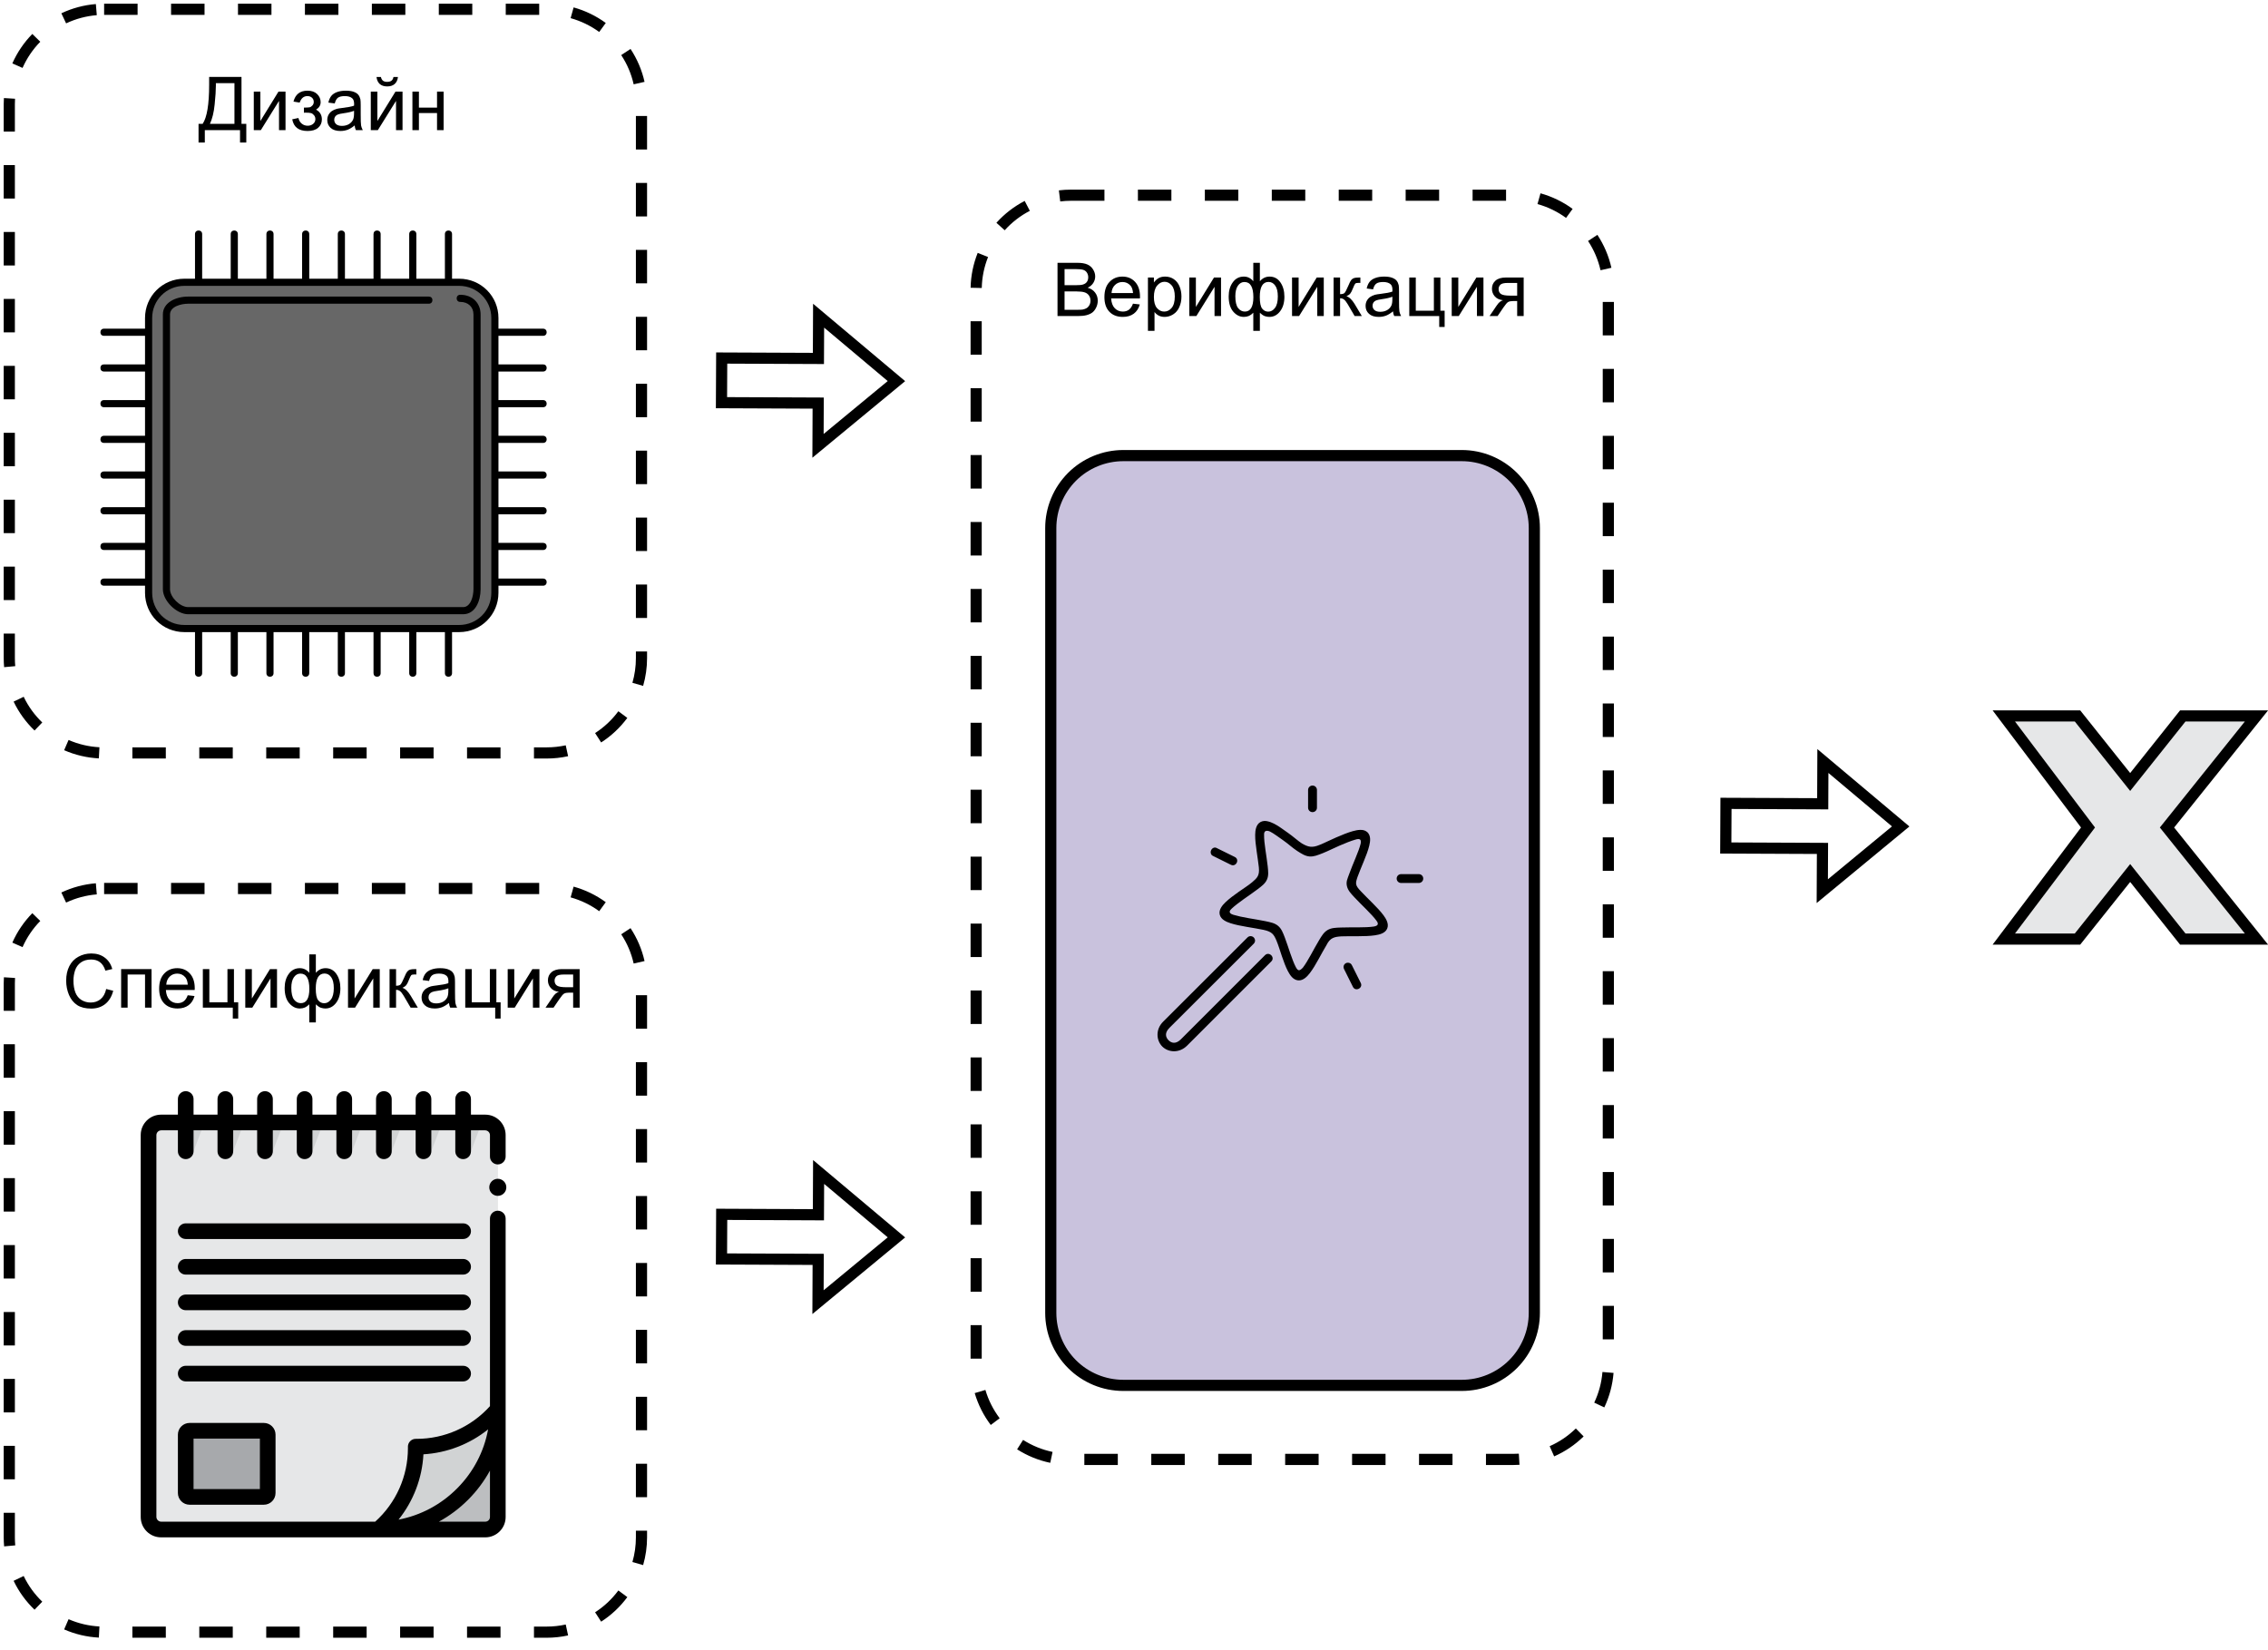 <?xml version="1.0" encoding="UTF-8" standalone="no"?>
<svg
   width="457.92pt"
   height="333.12pt"
   viewBox="0 0 457.92 333.12"
   version="1.1"
   id="svg431"
   sodipodi:docname="verif_flow_2.svg"
   inkscape:version="1.1 (c68e22c387, 2021-05-23)"
   xmlns:inkscape="http://www.inkscape.org/namespaces/inkscape"
   xmlns:sodipodi="http://sodipodi.sourceforge.net/DTD/sodipodi-0.dtd"
   xmlns:xlink="http://www.w3.org/1999/xlink"
   xmlns="http://www.w3.org/2000/svg"
   xmlns:svg="http://www.w3.org/2000/svg">
  <sodipodi:namedview
     id="namedview243"
     pagecolor="#ffffff"
     bordercolor="#666666"
     borderopacity="1.0"
     inkscape:pageshadow="2"
     inkscape:pageopacity="0.0"
     inkscape:pagecheckerboard="0"
     inkscape:document-units="pt"
     showgrid="false"
     inkscape:zoom="0.88934752"
     inkscape:cx="272.1096"
     inkscape:cy="70.27624"
     inkscape:window-width="1920"
     inkscape:window-height="1017"
     inkscape:window-x="1912"
     inkscape:window-y="-8"
     inkscape:window-maximized="1"
     inkscape:current-layer="svg431" />
  <defs
     id="defs157">
    <g
       id="g50">
      <g
         id="glyph-0-0">
        <path
           d="M 1.875 0 L 1.875 -9.391 L 9.391 -9.391 L 9.391 0 Z M 2.109 -0.234 L 9.156 -0.234 L 9.156 -9.156 L 2.109 -9.156 Z M 2.109 -0.234 "
           id="path2" />
      </g>
      <g
         id="glyph-0-1">
        <path
           d="M 2.141 -10.75 L 8.672 -10.75 L 8.672 -1.266 L 9.641 -1.266 L 9.641 2.5 L 8.375 2.5 L 8.375 0 L 1.266 0 L 1.266 2.5 L 0 2.5 L 0 -1.266 L 0.828 -1.266 C 1.703 -2.566 2.141 -5.203 2.141 -9.172 Z M 7.25 -9.484 L 3.5 -9.484 L 3.5 -8.938 C 3.5 -8.02 3.414 -6.766 3.25 -5.172 C 3.094 -3.586 2.773 -2.285 2.297 -1.266 L 7.25 -1.266 Z M 7.25 -9.484 "
           id="path5" />
      </g>
      <g
         id="glyph-0-2">
        <path
           d="M 0.984 -7.781 L 2.312 -7.781 L 2.312 -1.844 L 5.969 -7.781 L 7.391 -7.781 L 7.391 0 L 6.078 0 L 6.078 -5.906 L 2.406 0 L 0.984 0 Z M 0.984 -7.781 "
           id="path8" />
      </g>
      <g
         id="glyph-0-3">
        <path
           d="M 2.719 -3.516 L 2.719 -4.547 C 3.27 -4.555 3.645 -4.578 3.844 -4.609 C 4.051 -4.648 4.242 -4.77 4.422 -4.969 C 4.609 -5.164 4.703 -5.41 4.703 -5.703 C 4.703 -6.055 4.582 -6.336 4.344 -6.547 C 4.102 -6.766 3.797 -6.875 3.422 -6.875 C 2.68 -6.875 2.16 -6.438 1.859 -5.562 L 0.609 -5.766 C 0.992 -7.234 1.938 -7.969 3.438 -7.969 C 4.27 -7.969 4.922 -7.738 5.391 -7.281 C 5.859 -6.82 6.094 -6.281 6.094 -5.656 C 6.094 -5.02 5.785 -4.516 5.172 -4.141 C 5.566 -3.922 5.859 -3.648 6.047 -3.328 C 6.242 -3.004 6.344 -2.617 6.344 -2.172 C 6.344 -1.473 6.086 -0.906 5.578 -0.469 C 5.078 -0.039 4.367 0.172 3.453 0.172 C 1.68 0.172 0.648 -0.613 0.359 -2.188 L 1.609 -2.453 C 1.723 -1.953 1.953 -1.566 2.297 -1.297 C 2.641 -1.023 3.031 -0.891 3.469 -0.891 C 3.914 -0.891 4.285 -1.016 4.578 -1.266 C 4.879 -1.516 5.031 -1.836 5.031 -2.234 C 5.031 -2.535 4.938 -2.797 4.75 -3.016 C 4.562 -3.242 4.363 -3.383 4.156 -3.438 C 3.945 -3.5 3.566 -3.531 3.016 -3.531 C 2.973 -3.531 2.875 -3.523 2.719 -3.516 Z M 2.719 -3.516 "
           id="path11" />
      </g>
      <g
         id="glyph-0-4">
        <path
           d="M 6.078 -0.953 C 5.586 -0.547 5.113 -0.254 4.656 -0.078 C 4.207 0.086 3.723 0.172 3.203 0.172 C 2.348 0.172 1.691 -0.035 1.234 -0.453 C 0.773 -0.867 0.547 -1.398 0.547 -2.047 C 0.547 -2.43 0.629 -2.781 0.797 -3.094 C 0.973 -3.414 1.203 -3.672 1.484 -3.859 C 1.766 -4.047 2.082 -4.191 2.438 -4.297 C 2.695 -4.359 3.086 -4.422 3.609 -4.484 C 4.672 -4.609 5.453 -4.758 5.953 -4.938 C 5.961 -5.125 5.969 -5.238 5.969 -5.281 C 5.969 -5.82 5.844 -6.203 5.594 -6.422 C 5.258 -6.723 4.758 -6.875 4.094 -6.875 C 3.469 -6.875 3.004 -6.766 2.703 -6.547 C 2.41 -6.328 2.195 -5.941 2.062 -5.391 L 0.766 -5.562 C 0.891 -6.113 1.082 -6.555 1.344 -6.891 C 1.613 -7.234 2.004 -7.5 2.516 -7.688 C 3.023 -7.875 3.613 -7.969 4.281 -7.969 C 4.945 -7.969 5.488 -7.891 5.906 -7.734 C 6.32 -7.578 6.625 -7.379 6.812 -7.141 C 7.008 -6.898 7.148 -6.598 7.234 -6.234 C 7.273 -6.016 7.297 -5.609 7.297 -5.016 L 7.297 -3.266 C 7.297 -2.035 7.32 -1.258 7.375 -0.938 C 7.438 -0.613 7.551 -0.301 7.719 0 L 6.328 0 C 6.191 -0.27 6.109 -0.586 6.078 -0.953 Z M 5.953 -3.906 C 5.484 -3.707 4.77 -3.539 3.812 -3.406 C 3.258 -3.332 2.867 -3.242 2.641 -3.141 C 2.422 -3.047 2.25 -2.906 2.125 -2.719 C 2.008 -2.531 1.953 -2.32 1.953 -2.094 C 1.953 -1.738 2.082 -1.441 2.344 -1.203 C 2.613 -0.973 3.004 -0.859 3.516 -0.859 C 4.023 -0.859 4.477 -0.969 4.875 -1.188 C 5.27 -1.414 5.562 -1.723 5.75 -2.109 C 5.883 -2.398 5.953 -2.836 5.953 -3.422 Z M 5.953 -3.906 "
           id="path14" />
      </g>
      <g
         id="glyph-0-5">
        <path
           d="M 0.984 -7.781 L 2.312 -7.781 L 2.312 -1.844 L 5.969 -7.781 L 7.391 -7.781 L 7.391 0 L 6.078 0 L 6.078 -5.906 L 2.406 0 L 0.984 0 Z M 5.562 -10.734 L 6.469 -10.734 C 6.395 -10.117 6.172 -9.645 5.797 -9.312 C 5.422 -8.988 4.922 -8.828 4.297 -8.828 C 3.672 -8.828 3.172 -8.988 2.797 -9.312 C 2.43 -9.645 2.211 -10.117 2.141 -10.734 L 3.031 -10.734 C 3.102 -10.398 3.238 -10.148 3.438 -9.984 C 3.645 -9.828 3.922 -9.75 4.266 -9.75 C 4.66 -9.75 4.957 -9.828 5.156 -9.984 C 5.363 -10.141 5.5 -10.391 5.562 -10.734 Z M 5.562 -10.734 "
           id="path17" />
      </g>
      <g
         id="glyph-0-6">
        <path
           d="M 1 -7.781 L 2.312 -7.781 L 2.312 -4.547 L 5.969 -4.547 L 5.969 -7.781 L 7.297 -7.781 L 7.297 0 L 5.969 0 L 5.969 -3.453 L 2.312 -3.453 L 2.312 0 L 1 0 Z M 1 -7.781 "
           id="path20" />
      </g>
      <g
         id="glyph-0-7">
        <path
           d="M 8.828 -3.766 L 10.25 -3.406 C 9.945 -2.238 9.41 -1.348 8.641 -0.734 C 7.867 -0.117 6.922 0.188 5.797 0.188 C 4.641 0.188 3.695 -0.047 2.969 -0.516 C 2.25 -0.992 1.695 -1.68 1.312 -2.578 C 0.938 -3.473 0.75 -4.43 0.75 -5.453 C 0.75 -6.578 0.961 -7.555 1.391 -8.391 C 1.816 -9.223 2.426 -9.852 3.219 -10.281 C 4.008 -10.719 4.879 -10.938 5.828 -10.938 C 6.898 -10.938 7.801 -10.66 8.531 -10.109 C 9.27 -9.566 9.781 -8.797 10.062 -7.797 L 8.672 -7.469 C 8.422 -8.25 8.055 -8.816 7.578 -9.172 C 7.109 -9.535 6.516 -9.719 5.797 -9.719 C 4.961 -9.719 4.27 -9.52 3.719 -9.125 C 3.164 -8.727 2.773 -8.195 2.547 -7.531 C 2.328 -6.863 2.219 -6.176 2.219 -5.469 C 2.219 -4.551 2.348 -3.75 2.609 -3.062 C 2.879 -2.383 3.297 -1.875 3.859 -1.531 C 4.422 -1.195 5.031 -1.031 5.688 -1.031 C 6.477 -1.031 7.148 -1.258 7.703 -1.719 C 8.254 -2.176 8.629 -2.859 8.828 -3.766 Z M 8.828 -3.766 "
           id="path23" />
      </g>
      <g
         id="glyph-0-8">
        <path
           d="M 1 -7.781 L 7.141 -7.781 L 7.141 0 L 5.828 0 L 5.828 -6.688 L 2.312 -6.688 L 2.312 0 L 1 0 Z M 1 -7.781 "
           id="path26" />
      </g>
      <g
         id="glyph-0-9">
        <path
           d="M 6.312 -2.5 L 7.688 -2.344 C 7.469 -1.539 7.066 -0.922 6.484 -0.484 C 5.898 -0.047 5.16 0.172 4.266 0.172 C 3.117 0.172 2.211 -0.176 1.547 -0.875 C 0.879 -1.57 0.547 -2.555 0.547 -3.828 C 0.547 -5.141 0.883 -6.156 1.562 -6.875 C 2.238 -7.602 3.113 -7.969 4.188 -7.969 C 5.227 -7.969 6.078 -7.613 6.734 -6.906 C 7.398 -6.195 7.734 -5.195 7.734 -3.906 C 7.734 -3.832 7.727 -3.719 7.719 -3.562 L 1.906 -3.562 C 1.957 -2.695 2.203 -2.035 2.641 -1.578 C 3.078 -1.129 3.617 -0.906 4.266 -0.906 C 4.754 -0.906 5.164 -1.031 5.5 -1.281 C 5.844 -1.539 6.113 -1.945 6.312 -2.5 Z M 1.984 -4.641 L 6.328 -4.641 C 6.273 -5.297 6.113 -5.785 5.844 -6.109 C 5.414 -6.617 4.867 -6.875 4.203 -6.875 C 3.598 -6.875 3.086 -6.672 2.672 -6.266 C 2.254 -5.859 2.023 -5.316 1.984 -4.641 Z M 1.984 -4.641 "
           id="path29" />
      </g>
      <g
         id="glyph-0-10">
        <path
           d="M 1.016 -7.781 L 2.328 -7.781 L 2.328 -1.078 L 5.984 -1.078 L 5.984 -7.781 L 7.297 -7.781 L 7.297 -1.078 L 8.156 -1.078 L 8.156 2.203 L 7.062 2.203 L 7.062 0 L 1.016 0 Z M 1.016 -7.781 "
           id="path32" />
      </g>
      <g
         id="glyph-0-11">
        <path
           d="M 5.516 -10.75 L 6.844 -10.75 L 6.844 -7.031 C 7.113 -7.344 7.41 -7.578 7.734 -7.734 C 8.066 -7.891 8.422 -7.969 8.797 -7.969 C 9.723 -7.969 10.453 -7.582 10.984 -6.812 C 11.523 -6.039 11.797 -5.07 11.797 -3.906 C 11.797 -2.688 11.504 -1.703 10.922 -0.953 C 10.348 -0.203 9.629 0.172 8.766 0.172 C 8.484 0.172 8.191 0.125 7.891 0.031 C 7.598 -0.051 7.25 -0.285 6.844 -0.672 L 6.844 2.984 L 5.516 2.984 L 5.516 -0.672 C 5.254 -0.391 4.961 -0.176 4.641 -0.031 C 4.328 0.102 3.984 0.172 3.609 0.172 C 2.797 0.172 2.082 -0.18 1.469 -0.891 C 0.852 -1.609 0.547 -2.633 0.547 -3.969 C 0.547 -5.102 0.82 -6.051 1.375 -6.812 C 1.926 -7.582 2.672 -7.969 3.609 -7.969 C 3.992 -7.969 4.344 -7.891 4.656 -7.734 C 4.977 -7.578 5.266 -7.344 5.516 -7.031 Z M 6.828 -3.859 C 6.828 -2.691 6.988 -1.906 7.312 -1.5 C 7.633 -1.094 8.039 -0.891 8.531 -0.891 C 9.062 -0.891 9.516 -1.141 9.891 -1.641 C 10.273 -2.141 10.469 -2.91 10.469 -3.953 C 10.469 -4.941 10.289 -5.676 9.938 -6.156 C 9.594 -6.645 9.145 -6.891 8.594 -6.891 C 8.008 -6.891 7.566 -6.633 7.266 -6.125 C 6.973 -5.625 6.828 -4.867 6.828 -3.859 Z M 1.891 -4.016 C 1.891 -2.91 2.07 -2.113 2.438 -1.625 C 2.812 -1.145 3.27 -0.906 3.812 -0.906 C 4.383 -0.906 4.812 -1.145 5.094 -1.625 C 5.383 -2.113 5.531 -2.836 5.531 -3.797 C 5.531 -4.828 5.379 -5.598 5.078 -6.109 C 4.785 -6.617 4.336 -6.875 3.734 -6.875 C 3.191 -6.875 2.75 -6.625 2.406 -6.125 C 2.062 -5.625 1.891 -4.922 1.891 -4.016 Z M 1.891 -4.016 "
           id="path35" />
      </g>
      <g
         id="glyph-0-12">
        <path
           d="M 0.984 -7.781 L 2.297 -7.781 L 2.297 -4.422 C 2.723 -4.422 3.02 -4.5 3.188 -4.656 C 3.352 -4.82 3.602 -5.297 3.938 -6.078 C 4.188 -6.691 4.391 -7.094 4.547 -7.281 C 4.711 -7.477 4.898 -7.609 5.109 -7.672 C 5.328 -7.742 5.664 -7.781 6.125 -7.781 L 6.391 -7.781 L 6.391 -6.688 L 6.031 -6.703 C 5.676 -6.703 5.453 -6.648 5.359 -6.547 C 5.254 -6.441 5.098 -6.125 4.891 -5.594 C 4.691 -5.082 4.508 -4.727 4.344 -4.531 C 4.176 -4.332 3.922 -4.156 3.578 -4 C 4.141 -3.844 4.695 -3.312 5.25 -2.406 L 6.688 0 L 5.234 0 L 3.828 -2.406 C 3.535 -2.895 3.281 -3.211 3.062 -3.359 C 2.852 -3.516 2.598 -3.594 2.297 -3.594 L 2.297 0 L 0.984 0 Z M 0.984 -7.781 "
           id="path38" />
      </g>
      <g
         id="glyph-0-13">
        <path
           d="M 7.125 -7.781 L 7.125 0 L 5.812 0 L 5.812 -3.031 L 5.047 -3.031 C 4.578 -3.031 4.227 -2.969 4 -2.844 C 3.781 -2.727 3.453 -2.348 3.016 -1.703 L 1.859 0 L 0.234 0 L 1.656 -2.094 C 2.082 -2.738 2.516 -3.102 2.953 -3.188 C 2.191 -3.289 1.629 -3.562 1.266 -4 C 0.898 -4.438 0.719 -4.941 0.719 -5.516 C 0.719 -6.191 0.957 -6.738 1.438 -7.156 C 1.914 -7.57 2.609 -7.781 3.516 -7.781 Z M 5.812 -6.688 L 3.938 -6.688 C 3.145 -6.688 2.633 -6.562 2.406 -6.312 C 2.176 -6.07 2.062 -5.789 2.062 -5.469 C 2.062 -5 2.227 -4.656 2.562 -4.438 C 2.906 -4.227 3.5 -4.125 4.344 -4.125 L 5.812 -4.125 Z M 5.812 -6.688 "
           id="path41" />
      </g>
      <g
         id="glyph-0-14">
        <path
           d="M 1.094 0 L 1.094 -10.75 L 5.125 -10.75 C 5.945 -10.75 6.609 -10.641 7.109 -10.422 C 7.609 -10.203 8 -9.863 8.281 -9.406 C 8.562 -8.957 8.703 -8.488 8.703 -8 C 8.703 -7.539 8.578 -7.109 8.328 -6.703 C 8.078 -6.297 7.695 -5.969 7.188 -5.719 C 7.844 -5.531 8.344 -5.203 8.688 -4.734 C 9.039 -4.273 9.219 -3.734 9.219 -3.109 C 9.219 -2.609 9.109 -2.141 8.891 -1.703 C 8.68 -1.273 8.422 -0.941 8.109 -0.703 C 7.797 -0.473 7.398 -0.297 6.922 -0.172 C 6.453 -0.055 5.879 0 5.203 0 Z M 2.516 -6.234 L 4.844 -6.234 C 5.477 -6.234 5.93 -6.273 6.203 -6.359 C 6.566 -6.461 6.836 -6.641 7.016 -6.891 C 7.203 -7.141 7.297 -7.453 7.297 -7.828 C 7.297 -8.18 7.207 -8.492 7.031 -8.766 C 6.863 -9.035 6.617 -9.223 6.297 -9.328 C 5.984 -9.43 5.441 -9.484 4.672 -9.484 L 2.516 -9.484 Z M 2.516 -1.266 L 5.203 -1.266 C 5.66 -1.266 5.984 -1.281 6.172 -1.312 C 6.492 -1.375 6.766 -1.473 6.984 -1.609 C 7.203 -1.742 7.383 -1.941 7.531 -2.203 C 7.676 -2.473 7.75 -2.773 7.75 -3.109 C 7.75 -3.516 7.645 -3.863 7.438 -4.156 C 7.227 -4.457 6.941 -4.664 6.578 -4.781 C 6.211 -4.906 5.688 -4.969 5 -4.969 L 2.516 -4.969 Z M 2.516 -1.266 "
           id="path44" />
      </g>
      <g
         id="glyph-0-15">
        <path
           d="M 0.984 2.984 L 0.984 -7.781 L 2.188 -7.781 L 2.188 -6.781 C 2.477 -7.176 2.801 -7.473 3.156 -7.672 C 3.508 -7.867 3.941 -7.969 4.453 -7.969 C 5.117 -7.969 5.703 -7.797 6.203 -7.453 C 6.711 -7.109 7.098 -6.625 7.359 -6 C 7.617 -5.375 7.75 -4.691 7.75 -3.953 C 7.75 -3.148 7.602 -2.43 7.312 -1.797 C 7.031 -1.16 6.613 -0.672 6.062 -0.328 C 5.52 0.004 4.953 0.172 4.359 0.172 C 3.91 0.172 3.508 0.082 3.156 -0.094 C 2.812 -0.281 2.531 -0.52 2.312 -0.812 L 2.312 2.984 Z M 2.188 -3.844 C 2.188 -2.844 2.391 -2.102 2.797 -1.625 C 3.203 -1.145 3.691 -0.906 4.266 -0.906 C 4.848 -0.906 5.348 -1.148 5.766 -1.641 C 6.191 -2.141 6.406 -2.91 6.406 -3.953 C 6.406 -4.953 6.195 -5.695 5.781 -6.188 C 5.375 -6.676 4.891 -6.922 4.328 -6.922 C 3.766 -6.922 3.266 -6.66 2.828 -6.141 C 2.398 -5.617 2.188 -4.852 2.188 -3.844 Z M 2.188 -3.844 "
           id="path47" />
      </g>
    </g>
    <clipPath
       id="clip-0">
      <path
         clip-rule="nonzero"
         d="M 28 220.336 L 103 220.336 L 103 310.434 L 28 310.434 Z M 28 220.336 "
         id="path52" />
    </clipPath>
    <clipPath
       id="clip-1">
      <path
         clip-rule="nonzero"
         d="M 233.707 158.625 L 287.359 158.625 L 287.359 212.277 L 233.707 212.277 Z M 233.707 158.625 "
         id="path55" />
    </clipPath>
    <clipPath
       id="clip-2">
      <path
         clip-rule="nonzero"
         d="M 60 46.551 L 63 46.551 L 63 58 L 60 58 Z M 60 46.551 "
         id="path58" />
    </clipPath>
    <clipPath
       id="clip-3">
      <path
         clip-rule="nonzero"
         d="M 53 46.551 L 56 46.551 L 56 58 L 53 58 Z M 53 46.551 "
         id="path61" />
    </clipPath>
    <clipPath
       id="clip-4">
      <path
         clip-rule="nonzero"
         d="M 46 46.551 L 49 46.551 L 49 58 L 46 58 Z M 46 46.551 "
         id="path64" />
    </clipPath>
    <clipPath
       id="clip-5">
      <path
         clip-rule="nonzero"
         d="M 39 46.551 L 41 46.551 L 41 58 L 39 58 Z M 39 46.551 "
         id="path67" />
    </clipPath>
    <clipPath
       id="clip-6">
      <path
         clip-rule="nonzero"
         d="M 89 46.551 L 92 46.551 L 92 58 L 89 58 Z M 89 46.551 "
         id="path70" />
    </clipPath>
    <clipPath
       id="clip-7">
      <path
         clip-rule="nonzero"
         d="M 82 46.551 L 85 46.551 L 85 58 L 82 58 Z M 82 46.551 "
         id="path73" />
    </clipPath>
    <clipPath
       id="clip-8">
      <path
         clip-rule="nonzero"
         d="M 75 46.551 L 77 46.551 L 77 58 L 75 58 Z M 75 46.551 "
         id="path76" />
    </clipPath>
    <clipPath
       id="clip-9">
      <path
         clip-rule="nonzero"
         d="M 68 46.551 L 70 46.551 L 70 58 L 68 58 Z M 68 46.551 "
         id="path79" />
    </clipPath>
    <clipPath
       id="clip-10">
      <path
         clip-rule="nonzero"
         d="M 60 126 L 63 126 L 63 136.648 L 60 136.648 Z M 60 126 "
         id="path82" />
    </clipPath>
    <clipPath
       id="clip-11">
      <path
         clip-rule="nonzero"
         d="M 53 126 L 56 126 L 56 136.648 L 53 136.648 Z M 53 126 "
         id="path85" />
    </clipPath>
    <clipPath
       id="clip-12">
      <path
         clip-rule="nonzero"
         d="M 46 126 L 49 126 L 49 136.648 L 46 136.648 Z M 46 126 "
         id="path88" />
    </clipPath>
    <clipPath
       id="clip-13">
      <path
         clip-rule="nonzero"
         d="M 39 126 L 41 126 L 41 136.648 L 39 136.648 Z M 39 126 "
         id="path91" />
    </clipPath>
    <clipPath
       id="clip-14">
      <path
         clip-rule="nonzero"
         d="M 89 126 L 92 126 L 92 136.648 L 89 136.648 Z M 89 126 "
         id="path94" />
    </clipPath>
    <clipPath
       id="clip-15">
      <path
         clip-rule="nonzero"
         d="M 82 126 L 85 126 L 85 136.648 L 82 136.648 Z M 82 126 "
         id="path97" />
    </clipPath>
    <clipPath
       id="clip-16">
      <path
         clip-rule="nonzero"
         d="M 75 126 L 77 126 L 77 136.648 L 75 136.648 Z M 75 126 "
         id="path100" />
    </clipPath>
    <clipPath
       id="clip-17">
      <path
         clip-rule="nonzero"
         d="M 68 126 L 70 126 L 70 136.648 L 68 136.648 Z M 68 126 "
         id="path103" />
    </clipPath>
    <clipPath
       id="clip-18">
      <path
         clip-rule="nonzero"
         d="M 20.273 95 L 31 95 L 31 97 L 20.273 97 Z M 20.273 95 "
         id="path106" />
    </clipPath>
    <clipPath
       id="clip-19">
      <path
         clip-rule="nonzero"
         d="M 20.273 102 L 31 102 L 31 104 L 20.273 104 Z M 20.273 102 "
         id="path109" />
    </clipPath>
    <clipPath
       id="clip-20">
      <path
         clip-rule="nonzero"
         d="M 20.273 109 L 31 109 L 31 112 L 20.273 112 Z M 20.273 109 "
         id="path112" />
    </clipPath>
    <clipPath
       id="clip-21">
      <path
         clip-rule="nonzero"
         d="M 20.273 116 L 31 116 L 31 119 L 20.273 119 Z M 20.273 116 "
         id="path115" />
    </clipPath>
    <clipPath
       id="clip-22">
      <path
         clip-rule="nonzero"
         d="M 20.273 66 L 31 66 L 31 68 L 20.273 68 Z M 20.273 66 "
         id="path118" />
    </clipPath>
    <clipPath
       id="clip-23">
      <path
         clip-rule="nonzero"
         d="M 20.273 73 L 31 73 L 31 76 L 20.273 76 Z M 20.273 73 "
         id="path121" />
    </clipPath>
    <clipPath
       id="clip-24">
      <path
         clip-rule="nonzero"
         d="M 20.273 80 L 31 80 L 31 83 L 20.273 83 Z M 20.273 80 "
         id="path124" />
    </clipPath>
    <clipPath
       id="clip-25">
      <path
         clip-rule="nonzero"
         d="M 20.273 87 L 31 87 L 31 90 L 20.273 90 Z M 20.273 87 "
         id="path127" />
    </clipPath>
    <clipPath
       id="clip-26">
      <path
         clip-rule="nonzero"
         d="M 99 95 L 110.371 95 L 110.371 97 L 99 97 Z M 99 95 "
         id="path130" />
    </clipPath>
    <clipPath
       id="clip-27">
      <path
         clip-rule="nonzero"
         d="M 99 102 L 110.371 102 L 110.371 104 L 99 104 Z M 99 102 "
         id="path133" />
    </clipPath>
    <clipPath
       id="clip-28">
      <path
         clip-rule="nonzero"
         d="M 99 109 L 110.371 109 L 110.371 112 L 99 112 Z M 99 109 "
         id="path136" />
    </clipPath>
    <clipPath
       id="clip-29">
      <path
         clip-rule="nonzero"
         d="M 99 116 L 110.371 116 L 110.371 119 L 99 119 Z M 99 116 "
         id="path139" />
    </clipPath>
    <clipPath
       id="clip-30">
      <path
         clip-rule="nonzero"
         d="M 99 66 L 110.371 66 L 110.371 68 L 99 68 Z M 99 66 "
         id="path142" />
    </clipPath>
    <clipPath
       id="clip-31">
      <path
         clip-rule="nonzero"
         d="M 99 73 L 110.371 73 L 110.371 76 L 99 76 Z M 99 73 "
         id="path145" />
    </clipPath>
    <clipPath
       id="clip-32">
      <path
         clip-rule="nonzero"
         d="M 99 80 L 110.371 80 L 110.371 83 L 99 83 Z M 99 80 "
         id="path148" />
    </clipPath>
    <clipPath
       id="clip-33">
      <path
         clip-rule="nonzero"
         d="M 99 87 L 110.371 87 L 110.371 90 L 99 90 Z M 99 87 "
         id="path151" />
    </clipPath>
    <clipPath
       id="clip-34">
      <path
         clip-rule="nonzero"
         d="M 372 112 L 457.922 112 L 457.922 222 L 372 222 Z M 372 112 "
         id="path154" />
    </clipPath>
  </defs>
  <path
     fill-rule="nonzero"
     fill="rgb(0%, 0%, 0%)"
     fill-opacity="1"
     d="M 34.539 178.289 L 41.297 178.289 L 41.297 180.543 L 34.539 180.543 Z M 48.051 178.289 L 54.809 178.289 L 54.809 180.543 L 48.051 180.543 Z M 61.566 178.289 L 68.324 178.289 L 68.324 180.543 L 61.566 180.543 Z M 75.082 178.289 L 81.84 178.289 L 81.84 180.543 L 75.082 180.543 Z M 88.598 178.289 L 95.355 178.289 L 95.355 180.543 L 88.598 180.543 Z M 102.113 178.289 L 108.867 178.289 L 108.867 180.543 L 102.113 180.543 Z M 115.816 179.035 C 118.168 179.691 120.332 180.738 122.309 182.176 L 120.98 183.996 C 119.227 182.719 117.301 181.789 115.211 181.203 Z M 127.309 187.422 C 128.652 189.465 129.598 191.68 130.137 194.066 L 127.941 194.566 C 127.461 192.445 126.621 190.477 125.426 188.66 Z M 130.645 200.965 L 130.645 207.723 L 128.391 207.723 L 128.391 200.965 Z M 130.645 214.48 L 130.645 221.238 L 128.391 221.238 L 128.391 214.48 Z M 130.645 227.996 L 130.645 234.754 L 128.391 234.754 L 128.391 227.996 Z M 130.645 241.512 L 130.645 248.27 L 128.391 248.27 L 128.391 241.512 Z M 130.645 255.027 L 130.645 261.781 L 128.391 261.781 L 128.391 255.027 Z M 130.645 268.539 L 130.645 275.297 L 128.391 275.297 L 128.391 268.539 Z M 130.645 282.055 L 130.645 288.812 L 128.391 288.812 L 128.391 282.055 Z M 130.645 295.57 L 130.645 302.328 L 128.391 302.328 L 128.391 295.57 Z M 130.645 309.086 L 130.645 310.434 C 130.645 312.34 130.379 314.207 129.852 316.039 L 127.688 315.418 C 128.156 313.789 128.391 312.129 128.391 310.434 L 128.391 309.086 Z M 126.66 322.504 C 125.199 324.477 123.438 326.129 121.375 327.461 L 120.152 325.566 C 121.984 324.383 123.551 322.914 124.848 321.16 Z M 114.703 330.238 C 113.277 330.551 111.832 330.707 110.371 330.707 L 107.812 330.707 L 107.812 328.453 L 110.371 328.453 C 111.668 328.453 112.953 328.316 114.223 328.035 Z M 101.055 330.707 L 94.297 330.707 L 94.297 328.453 L 101.055 328.453 Z M 87.543 330.707 L 80.785 330.707 L 80.785 328.453 L 87.543 328.453 Z M 74.027 330.707 L 67.27 330.707 L 67.27 328.453 L 74.027 328.453 Z M 60.512 330.707 L 53.754 330.707 L 53.754 328.453 L 60.512 328.453 Z M 46.996 330.707 L 40.238 330.707 L 40.238 328.453 L 46.996 328.453 Z M 33.48 330.707 L 26.727 330.707 L 26.727 328.453 L 33.48 328.453 Z M 19.957 330.68 C 17.523 330.551 15.184 330 12.949 329.027 L 13.844 326.961 C 15.832 327.824 17.91 328.316 20.078 328.43 Z M 6.973 325.047 C 5.215 323.359 3.809 321.414 2.75 319.215 L 4.781 318.238 C 5.719 320.191 6.973 321.922 8.535 323.426 Z M 0.832 312.258 C 0.777 311.652 0.75 311.043 0.75 310.434 L 0.75 305.473 L 3.004 305.473 L 3.004 310.434 C 3.004 310.977 3.027 311.516 3.078 312.055 Z M 0.75 298.715 L 0.75 291.957 L 3.004 291.957 L 3.004 298.715 Z M 0.75 285.199 L 0.75 278.441 L 3.004 278.441 L 3.004 285.199 Z M 0.75 271.684 L 0.75 264.93 L 3.004 264.93 L 3.004 271.684 Z M 0.75 258.172 L 0.75 251.414 L 3.004 251.414 L 3.004 258.172 Z M 0.75 244.656 L 0.75 237.898 L 3.004 237.898 L 3.004 244.656 Z M 0.75 231.141 L 0.75 224.383 L 3.004 224.383 L 3.004 231.141 Z M 0.75 217.625 L 0.75 210.867 L 3.004 210.867 L 3.004 217.625 Z M 0.75 204.113 L 0.75 198.562 C 0.75 198.156 0.762 197.746 0.789 197.34 L 3.035 197.477 C 3.016 197.84 3.004 198.199 3.004 198.562 L 3.004 204.113 Z M 2.492 190.34 C 3.48 188.117 4.824 186.137 6.523 184.395 L 8.133 185.969 C 6.621 187.516 5.43 189.277 4.551 191.254 Z M 12.387 180.223 C 14.598 179.18 16.922 178.559 19.355 178.359 L 19.543 180.602 C 17.375 180.781 15.312 181.332 13.348 182.258 Z M 21.023 178.289 L 27.781 178.289 L 27.781 180.543 L 21.023 180.543 Z M 21.023 178.289 "
     id="path159" />
  <path
     fill-rule="nonzero"
     fill="rgb(0%, 0%, 0%)"
     fill-opacity="1"
     d="M 34.539 0.75 L 41.297 0.75 L 41.297 3.004 L 34.539 3.004 Z M 48.051 0.75 L 54.809 0.75 L 54.809 3.004 L 48.051 3.004 Z M 61.566 0.75 L 68.324 0.75 L 68.324 3.004 L 61.566 3.004 Z M 75.082 0.75 L 81.84 0.75 L 81.84 3.004 L 75.082 3.004 Z M 88.598 0.75 L 95.355 0.75 L 95.355 3.004 L 88.598 3.004 Z M 102.113 0.75 L 108.867 0.75 L 108.867 3.004 L 102.113 3.004 Z M 115.816 1.496 C 118.168 2.152 120.332 3.199 122.309 4.637 L 120.98 6.457 C 119.227 5.18 117.301 4.25 115.211 3.664 Z M 127.309 9.883 C 128.652 11.926 129.598 14.145 130.137 16.527 L 127.941 17.027 C 127.461 14.906 126.621 12.938 125.426 11.121 Z M 130.645 23.426 L 130.645 30.184 L 128.391 30.184 L 128.391 23.426 Z M 130.645 36.941 L 130.645 43.699 L 128.391 43.699 L 128.391 36.941 Z M 130.645 50.457 L 130.645 57.215 L 128.391 57.215 L 128.391 50.457 Z M 130.645 63.973 L 130.645 70.73 L 128.391 70.73 L 128.391 63.973 Z M 130.645 77.488 L 130.645 84.242 L 128.391 84.242 L 128.391 77.488 Z M 130.645 91 L 130.645 97.758 L 128.391 97.758 L 128.391 91 Z M 130.645 104.516 L 130.645 111.273 L 128.391 111.273 L 128.391 104.516 Z M 130.645 118.031 L 130.645 124.789 L 128.391 124.789 L 128.391 118.031 Z M 130.645 131.547 L 130.645 132.895 C 130.645 134.801 130.379 136.672 129.852 138.5 L 127.688 137.879 C 128.156 136.25 128.391 134.59 128.391 132.895 L 128.391 131.547 Z M 126.66 144.965 C 125.199 146.938 123.438 148.59 121.375 149.922 L 120.152 148.027 C 121.984 146.844 123.551 145.375 124.848 143.621 Z M 114.703 152.699 C 113.277 153.012 111.832 153.168 110.371 153.168 L 107.812 153.168 L 107.812 150.914 L 110.371 150.914 C 111.668 150.914 112.953 150.777 114.223 150.5 Z M 101.055 153.168 L 94.297 153.168 L 94.297 150.914 L 101.055 150.914 Z M 87.543 153.168 L 80.785 153.168 L 80.785 150.914 L 87.543 150.914 Z M 74.027 153.168 L 67.27 153.168 L 67.27 150.914 L 74.027 150.914 Z M 60.512 153.168 L 53.754 153.168 L 53.754 150.914 L 60.512 150.914 Z M 46.996 153.168 L 40.238 153.168 L 40.238 150.914 L 46.996 150.914 Z M 33.48 153.168 L 26.727 153.168 L 26.727 150.914 L 33.48 150.914 Z M 19.957 153.141 C 17.523 153.012 15.184 152.461 12.949 151.488 L 13.844 149.422 C 15.832 150.285 17.91 150.777 20.078 150.891 Z M 6.973 147.512 C 5.215 145.82 3.809 143.875 2.75 141.676 L 4.781 140.699 C 5.719 142.656 6.973 144.383 8.535 145.887 Z M 0.832 134.719 C 0.777 134.113 0.75 133.504 0.75 132.895 L 0.75 127.934 L 3.004 127.934 L 3.004 132.895 C 3.004 133.438 3.027 133.977 3.078 134.516 Z M 0.75 121.176 L 0.75 114.418 L 3.004 114.418 L 3.004 121.176 Z M 0.75 107.66 L 0.75 100.902 L 3.004 100.902 L 3.004 107.66 Z M 0.75 94.145 L 0.75 87.391 L 3.004 87.391 L 3.004 94.145 Z M 0.75 80.633 L 0.75 73.875 L 3.004 73.875 L 3.004 80.633 Z M 0.75 67.117 L 0.75 60.359 L 3.004 60.359 L 3.004 67.117 Z M 0.75 53.602 L 0.75 46.844 L 3.004 46.844 L 3.004 53.602 Z M 0.75 40.086 L 0.75 33.332 L 3.004 33.332 L 3.004 40.086 Z M 0.75 26.574 L 0.75 21.023 C 0.75 20.617 0.762 20.211 0.789 19.801 L 3.035 19.938 C 3.016 20.301 3.004 20.66 3.004 21.023 L 3.004 26.574 Z M 2.492 12.801 C 3.48 10.578 4.824 8.598 6.523 6.855 L 8.133 8.43 C 6.621 9.977 5.43 11.738 4.551 13.715 Z M 12.387 2.684 C 14.598 1.641 16.922 1.02 19.355 0.82 L 19.543 3.062 C 17.375 3.242 15.312 3.793 13.348 4.719 Z M 21.023 0.75 L 27.781 0.75 L 27.781 3.004 L 21.023 3.004 Z M 21.023 0.75 "
     id="path161" />
  <path
     fill-rule="nonzero"
     fill="rgb(0%, 0%, 0%)"
     fill-opacity="1"
     d="M 229.75 38.293 L 236.508 38.293 L 236.508 40.543 L 229.75 40.543 Z M 243.266 38.293 L 250.023 38.293 L 250.023 40.543 L 243.266 40.543 Z M 256.781 38.293 L 263.539 38.293 L 263.539 40.543 L 256.781 40.543 Z M 270.297 38.293 L 277.051 38.293 L 277.051 40.543 L 270.297 40.543 Z M 283.809 38.293 L 290.566 38.293 L 290.566 40.543 L 283.809 40.543 Z M 297.324 38.293 L 304.082 38.293 L 304.082 40.543 L 297.324 40.543 Z M 311.031 39.035 C 313.383 39.691 315.547 40.742 317.52 42.18 L 316.195 44 C 314.438 42.723 312.516 41.789 310.426 41.207 Z M 322.52 47.422 C 323.867 49.469 324.809 51.684 325.352 54.07 L 323.156 54.57 C 322.672 52.449 321.832 50.48 320.637 48.66 Z M 325.855 60.969 L 325.855 67.727 L 323.602 67.727 L 323.602 60.969 Z M 325.855 74.484 L 325.855 81.242 L 323.602 81.242 L 323.602 74.484 Z M 325.855 88 L 325.855 94.754 L 323.602 94.754 L 323.602 88 Z M 325.855 101.512 L 325.855 108.27 L 323.602 108.27 L 323.602 101.512 Z M 325.855 115.027 L 325.855 121.785 L 323.602 121.785 L 323.602 115.027 Z M 325.855 128.543 L 325.855 135.301 L 323.602 135.301 L 323.602 128.543 Z M 325.855 142.059 L 325.855 148.816 L 323.602 148.816 L 323.602 142.059 Z M 325.855 155.57 L 325.855 162.328 L 323.602 162.328 L 323.602 155.57 Z M 325.855 169.086 L 325.855 175.844 L 323.602 175.844 L 323.602 169.086 Z M 325.855 182.602 L 325.855 189.359 L 323.602 189.359 L 323.602 182.602 Z M 325.855 196.117 L 325.855 202.875 L 323.602 202.875 L 323.602 196.117 Z M 325.855 209.633 L 325.855 216.387 L 323.602 216.387 L 323.602 209.633 Z M 325.855 223.145 L 325.855 229.902 L 323.602 229.902 L 323.602 223.145 Z M 325.855 236.66 L 325.855 243.418 L 323.602 243.418 L 323.602 236.66 Z M 325.855 250.176 L 325.855 256.934 L 323.602 256.934 L 323.602 250.176 Z M 325.855 263.691 L 325.855 270.449 L 323.602 270.449 L 323.602 263.691 Z M 325.785 277.23 C 325.582 279.664 324.961 281.988 323.918 284.195 L 321.883 283.234 C 322.809 281.27 323.363 279.207 323.543 277.043 Z M 319.742 290.059 C 318 291.758 316.02 293.102 313.793 294.086 L 312.883 292.027 C 314.859 291.152 316.621 289.957 318.168 288.445 Z M 306.793 295.785 C 306.391 295.812 305.988 295.824 305.582 295.824 L 300.023 295.824 L 300.023 293.57 L 305.582 293.57 C 305.941 293.57 306.301 293.559 306.66 293.539 Z M 293.266 295.824 L 286.508 295.824 L 286.508 293.57 L 293.266 293.57 Z M 279.75 295.824 L 272.992 295.824 L 272.992 293.57 L 279.75 293.57 Z M 266.238 295.824 L 259.48 295.824 L 259.48 293.57 L 266.238 293.57 Z M 252.723 295.824 L 245.965 295.824 L 245.965 293.57 L 252.723 293.57 Z M 239.207 295.824 L 232.449 295.824 L 232.449 293.57 L 239.207 293.57 Z M 225.691 295.824 L 218.934 295.824 L 218.934 293.57 L 225.691 293.57 Z M 212.051 295.387 C 209.656 294.883 207.426 293.973 205.359 292.66 L 206.566 290.758 C 208.406 291.926 210.387 292.734 212.516 293.184 Z M 200.039 287.742 C 198.57 285.793 197.492 283.648 196.797 281.309 L 198.957 280.668 C 199.574 282.746 200.535 284.652 201.84 286.387 Z M 195.965 274.344 L 195.965 267.586 L 198.215 267.586 L 198.215 274.344 Z M 195.965 260.828 L 195.965 254.07 L 198.215 254.07 L 198.215 260.828 Z M 195.965 247.312 L 195.965 240.555 L 198.215 240.555 L 198.215 247.312 Z M 195.965 233.801 L 195.965 227.043 L 198.215 227.043 L 198.215 233.801 Z M 195.965 220.285 L 195.965 213.527 L 198.215 213.527 L 198.215 220.285 Z M 195.965 206.77 L 195.965 200.012 L 198.215 200.012 L 198.215 206.77 Z M 195.965 193.254 L 195.965 186.496 L 198.215 186.496 L 198.215 193.254 Z M 195.965 179.738 L 195.965 172.984 L 198.215 172.984 L 198.215 179.738 Z M 195.965 166.227 L 195.965 159.469 L 198.215 159.469 L 198.215 166.227 Z M 195.965 152.711 L 195.965 145.953 L 198.215 145.953 L 198.215 152.711 Z M 195.965 139.195 L 195.965 132.438 L 198.215 132.438 L 198.215 139.195 Z M 195.965 125.68 L 195.965 118.922 L 198.215 118.922 L 198.215 125.68 Z M 195.965 112.168 L 195.965 105.41 L 198.215 105.41 L 198.215 112.168 Z M 195.965 98.652 L 195.965 91.895 L 198.215 91.895 L 198.215 98.652 Z M 195.965 85.137 L 195.965 78.379 L 198.215 78.379 L 198.215 85.137 Z M 195.965 71.621 L 195.965 64.863 L 198.215 64.863 L 198.215 71.621 Z M 195.969 58.105 C 196.023 55.672 196.5 53.324 197.402 51.062 L 199.496 51.898 C 198.695 53.906 198.27 55.992 198.223 58.156 Z M 201.18 44.988 C 202.816 43.172 204.723 41.699 206.891 40.574 L 207.93 42.574 C 206 43.574 204.309 44.883 202.852 46.496 Z M 213.793 38.441 C 214.605 38.34 215.418 38.293 216.234 38.293 L 222.992 38.293 L 222.992 40.543 L 216.234 40.543 C 215.508 40.543 214.785 40.59 214.066 40.676 Z M 213.793 38.441 "
     id="path163" />
  <path
     fill-rule="nonzero"
     fill="rgb(100%, 94.899%, 79.999%)"
     fill-opacity="1"
     stroke-width="3"
     stroke-linecap="butt"
     stroke-linejoin="miter"
     stroke="rgb(0%, 0%, 0%)"
     stroke-opacity="1"
     stroke-miterlimit="4"
     d="M 301.498 122.002 L 392.498 122.002 C 393.783 122.002 395.047 122.126 396.306 122.376 C 397.56 122.626 398.777 122.995 399.963 123.484 C 401.144 123.973 402.268 124.577 403.335 125.284 C 404.396 125.997 405.385 126.804 406.29 127.709 C 407.195 128.619 408.002 129.603 408.714 130.664 C 409.427 131.731 410.025 132.854 410.514 134.035 C 411.003 135.221 411.378 136.439 411.628 137.698 C 411.877 138.952 412.002 140.221 412.002 141.501 L 412.002 352.5 C 412.002 353.78 411.877 355.049 411.628 356.303 C 411.378 357.562 411.003 358.779 410.514 359.96 C 410.025 361.146 409.427 362.27 408.714 363.332 C 408.002 364.398 407.195 365.381 406.29 366.287 C 405.385 367.192 404.396 368.004 403.335 368.711 C 402.268 369.424 401.144 370.027 399.963 370.516 C 398.777 371.005 397.56 371.375 396.306 371.625 C 395.047 371.874 393.783 371.999 392.498 371.999 L 301.498 371.999 C 300.218 371.999 298.954 371.874 297.695 371.625 C 296.441 371.375 295.219 371.005 294.038 370.516 C 292.857 370.027 291.733 369.424 290.666 368.711 C 289.6 368.004 288.616 367.192 287.711 366.287 C 286.806 365.381 285.999 364.398 285.287 363.332 C 284.574 362.27 283.976 361.146 283.487 359.96 C 282.992 358.779 282.623 357.562 282.373 356.303 C 282.123 355.049 281.999 353.78 281.999 352.5 L 281.999 141.501 C 281.999 140.221 282.123 138.952 282.373 137.698 C 282.623 136.439 282.992 135.221 283.487 134.035 C 283.976 132.854 284.574 131.731 285.287 130.664 C 285.999 129.603 286.806 128.619 287.711 127.709 C 288.616 126.804 289.6 125.997 290.666 125.284 C 291.733 124.577 292.857 123.973 294.038 123.484 C 295.219 122.995 296.441 122.626 297.695 122.376 C 298.954 122.126 300.218 122.002 301.498 122.002 Z M 301.498 122.002 "
     transform="matrix(0.751, 0, 0, 0.751, 0.375, 0.375)"
     id="path165"
     style="fill:#6a57a1;fill-opacity:0.361" />
  <path
     fill="none"
     stroke-width="3"
     stroke-linecap="butt"
     stroke-linejoin="miter"
     stroke="rgb(0%, 0%, 0%)"
     stroke-opacity="1"
     stroke-miterlimit="10"
     d="M 193.47 107.772 L 193.528 95.77 L 219.53 95.879 L 219.582 84.381 L 240.502 101.971 L 219.421 119.379 L 219.468 107.882 Z M 193.47 107.772 "
     transform="matrix(0.751, 0, 0, 0.751, 0.375, 0.375)"
     id="path167" />
  <path
     fill="none"
     stroke-width="3"
     stroke-linecap="butt"
     stroke-linejoin="miter"
     stroke="rgb(0%, 0%, 0%)"
     stroke-opacity="1"
     stroke-miterlimit="10"
     d="M 463.472 227.511 L 463.529 215.509 L 489.532 215.618 L 489.579 204.12 L 510.499 221.71 L 489.418 239.118 L 489.47 227.621 Z M 463.472 227.511 "
     transform="matrix(0.751, 0, 0, 0.751, 0.375, 0.375)"
     id="path169" />
  <path
     fill-rule="nonzero"
     fill="rgb(90.199%, 90.59%, 90.979%)"
     fill-opacity="1"
     d="M 76.23 308.852 L 32.559 308.852 C 31.141 308.852 29.992 307.703 29.992 306.289 L 29.992 229.223 C 29.992 227.809 31.141 226.66 32.559 226.66 L 97.941 226.66 C 99.359 226.66 100.508 227.809 100.508 229.223 L 100.508 284.574 C 100.508 297.984 89.637 308.852 76.23 308.852 Z M 76.23 308.852 "
     id="path171" />
  <path
     fill-rule="nonzero"
     fill="rgb(90.199%, 90.59%, 90.979%)"
     fill-opacity="1"
     d="M 97.984 308.852 L 32.516 308.852 C 31.121 308.852 29.992 307.723 29.992 306.328 L 29.992 229.184 C 29.992 227.789 31.121 226.66 32.516 226.66 L 97.984 226.66 C 99.379 226.66 100.508 227.789 100.508 229.184 L 100.508 306.328 C 100.508 307.723 99.379 308.852 97.984 308.852 Z M 97.984 308.852 "
     id="path173" />
  <path
     fill-rule="nonzero"
     fill="rgb(81.96%, 82.75%, 83.139%)"
     fill-opacity="1"
     d="M 46.121 226.66 L 43.918 232.473 C 43.918 233.348 44.625 234.055 45.5 234.055 C 46.371 234.055 47.082 233.348 47.082 232.473 L 49.285 226.66 C 49.285 226.66 46.121 226.66 46.121 226.66 Z M 46.121 226.66 "
     id="path175" />
  <path
     fill-rule="nonzero"
     fill="rgb(81.96%, 82.75%, 83.139%)"
     fill-opacity="1"
     d="M 54.121 226.66 L 51.918 232.473 C 51.918 233.348 52.629 234.055 53.5 234.055 C 54.375 234.055 55.082 233.348 55.082 232.473 L 57.285 226.66 C 57.285 226.66 54.121 226.66 54.121 226.66 Z M 54.121 226.66 "
     id="path177" />
  <path
     fill-rule="nonzero"
     fill="rgb(81.96%, 82.75%, 83.139%)"
     fill-opacity="1"
     d="M 62.125 226.66 L 59.922 232.473 C 59.922 233.348 60.629 234.055 61.5 234.055 C 62.375 234.055 63.082 233.348 63.082 232.473 L 65.285 226.66 C 65.285 226.66 62.125 226.66 62.125 226.66 Z M 62.125 226.66 "
     id="path179" />
  <path
     fill-rule="nonzero"
     fill="rgb(81.96%, 82.75%, 83.139%)"
     fill-opacity="1"
     d="M 38.121 226.66 L 35.918 232.473 C 35.918 233.348 36.625 234.055 37.5 234.055 C 38.371 234.055 39.078 233.348 39.078 232.473 L 41.281 226.66 C 41.281 226.66 38.121 226.66 38.121 226.66 Z M 38.121 226.66 "
     id="path181" />
  <path
     fill-rule="nonzero"
     fill="rgb(81.96%, 82.75%, 83.139%)"
     fill-opacity="1"
     d="M 94.129 226.66 L 91.926 232.473 C 91.926 233.348 92.633 234.055 93.508 234.055 C 94.379 234.055 95.086 233.348 95.086 232.473 L 97.293 226.66 C 97.293 226.66 94.129 226.66 94.129 226.66 Z M 94.129 226.66 "
     id="path183" />
  <path
     fill-rule="nonzero"
     fill="rgb(81.96%, 82.75%, 83.139%)"
     fill-opacity="1"
     d="M 86.129 226.66 L 83.922 232.473 C 83.922 233.348 84.633 234.055 85.504 234.055 C 86.379 234.055 87.086 233.348 87.086 232.473 L 89.289 226.66 C 89.289 226.66 86.129 226.66 86.129 226.66 Z M 86.129 226.66 "
     id="path185" />
  <path
     fill-rule="nonzero"
     fill="rgb(81.96%, 82.75%, 83.139%)"
     fill-opacity="1"
     d="M 70.125 226.66 L 67.922 232.473 C 67.922 233.348 68.629 234.055 69.504 234.055 C 70.375 234.055 71.086 233.348 71.086 232.473 L 73.289 226.66 C 73.289 226.66 70.125 226.66 70.125 226.66 Z M 70.125 226.66 "
     id="path187" />
  <path
     fill-rule="nonzero"
     fill="rgb(81.96%, 82.75%, 83.139%)"
     fill-opacity="1"
     d="M 78.125 226.66 L 75.922 232.473 C 75.922 233.348 76.629 234.055 77.504 234.055 C 78.379 234.055 79.086 233.348 79.086 232.473 L 81.289 226.66 C 81.289 226.66 78.125 226.66 78.125 226.66 Z M 78.125 226.66 "
     id="path189" />
  <path
     fill-rule="nonzero"
     fill="rgb(73.729%, 74.509%, 75.29%)"
     fill-opacity="1"
     d="M 100.508 306.328 L 100.508 284.543 L 100.508 284.66 L 76.562 308.852 L 97.984 308.852 C 99.379 308.852 100.508 307.723 100.508 306.328 Z M 100.508 306.328 "
     id="path191" />
  <path
     fill-rule="nonzero"
     fill="rgb(65.489%, 66.269%, 67.45%)"
     fill-opacity="1"
     d="M 53.27 302.266 L 38.281 302.266 C 37.848 302.266 37.5 301.918 37.5 301.484 L 37.5 289.695 C 37.5 289.262 37.848 288.914 38.281 288.914 L 53.27 288.914 C 53.703 288.914 54.051 289.262 54.051 289.695 L 54.051 301.484 C 54.051 301.918 53.703 302.266 53.27 302.266 Z M 53.27 302.266 "
     id="path193" />
  <path
     fill-rule="nonzero"
     fill="rgb(81.96%, 82.75%, 83.139%)"
     fill-opacity="1"
     d="M 84.09 292.129 C 84.039 292.129 83.992 292.129 83.941 292.125 C 83.941 292.227 83.945 292.324 83.945 292.426 C 83.945 299.008 80.996 304.898 76.348 308.848 C 89.691 308.738 100.477 297.902 100.508 284.539 C 96.555 289.18 90.668 292.129 84.09 292.129 Z M 84.09 292.129 "
     id="path195" />
  <path
     fill-rule="nonzero"
     fill="rgb(0%, 0%, 0%)"
     fill-opacity="1"
     d="M 38.281 287.332 C 36.977 287.332 35.918 288.391 35.918 289.695 L 35.918 301.484 C 35.918 302.789 36.977 303.848 38.281 303.848 L 53.27 303.848 C 54.574 303.848 55.633 302.789 55.633 301.484 L 55.633 289.695 C 55.633 288.391 54.574 287.332 53.27 287.332 Z M 52.473 300.688 L 39.078 300.688 L 39.078 290.492 L 52.473 290.492 Z M 52.473 300.688 "
     id="path197" />
  <g
     clip-path="url(#clip-0)"
     id="g201">
    <path
       fill-rule="nonzero"
       fill="#000000"
       fill-opacity="1"
       d="m 100.508,244.477 c -0.875,0 -1.582,0.707 -1.582,1.582 v 37.883 c -3.789,4.207 -9.164,6.605 -14.836,6.605 h -0.137 c -0.434,-0.008 -0.832,0.164 -1.133,0.465 -0.301,0.301 -0.465,0.711 -0.461,1.137 l 0.004,0.098 c 0,0.062 0,0.121 0,0.18 0,5.676 -2.402,11.055 -6.613,14.844 h -43.191 c -0.543,0 -0.984,-0.438 -0.984,-0.98 v -77.066 c 0,-0.539 0.441,-0.98 0.984,-0.98 h 3.359 v 4.23 c 0,0.875 0.707,1.582 1.582,1.582 0.871,0 1.578,-0.707 1.578,-1.582 v -4.23 h 4.84 v 4.23 c 0,0.875 0.707,1.582 1.582,1.582 0.871,0 1.582,-0.707 1.582,-1.582 v -4.23 h 4.836 v 4.23 c 0,0.875 0.711,1.582 1.582,1.582 0.875,0 1.582,-0.707 1.582,-1.582 v -4.23 h 4.84 v 4.23 c 0,0.875 0.707,1.582 1.578,1.582 0.875,0 1.582,-0.707 1.582,-1.582 v -4.23 h 4.84 v 4.23 c 0,0.875 0.707,1.582 1.582,1.582 0.871,0 1.582,-0.707 1.582,-1.582 v -4.23 h 4.836 v 4.23 c 0,0.875 0.707,1.582 1.582,1.582 0.875,0 1.582,-0.707 1.582,-1.582 v -4.23 h 4.836 v 4.23 c 0,0.875 0.711,1.582 1.582,1.582 0.875,0 1.582,-0.707 1.582,-1.582 v -4.23 h 4.84 v 4.23 c 0,0.875 0.707,1.582 1.582,1.582 0.871,0 1.578,-0.707 1.578,-1.582 v -4.23 h 2.855 c 0.543,0 0.984,0.441 0.984,0.98 v 4.324 c 0,0.875 0.707,1.582 1.582,1.582 0.871,0 1.582,-0.707 1.582,-1.582 v -4.363 c 0,-2.266 -1.844,-4.105 -4.105,-4.105 h -2.898 v -3.16 c 0,-0.875 -0.707,-1.582 -1.578,-1.582 -0.875,0 -1.582,0.707 -1.582,1.582 v 3.16 h -4.84 v -3.16 c 0,-0.875 -0.707,-1.582 -1.582,-1.582 -0.871,0 -1.582,0.707 -1.582,1.582 v 3.16 h -4.836 v -3.16 c 0,-0.875 -0.707,-1.582 -1.582,-1.582 -0.875,0 -1.582,0.707 -1.582,1.582 v 3.16 h -4.836 v -3.16 c 0,-0.875 -0.711,-1.582 -1.582,-1.582 -0.875,0 -1.582,0.707 -1.582,1.582 v 3.16 h -4.84 v -3.16 c 0,-0.875 -0.707,-1.582 -1.578,-1.582 -0.875,0 -1.582,0.707 -1.582,1.582 v 3.16 h -4.84 v -3.16 c 0,-0.875 -0.707,-1.582 -1.582,-1.582 -0.871,0 -1.582,0.707 -1.582,1.582 v 3.16 h -4.836 v -3.16 c 0,-0.875 -0.711,-1.582 -1.582,-1.582 -0.875,0 -1.582,0.707 -1.582,1.582 v 3.16 h -4.84 v -3.16 c 0,-0.875 -0.707,-1.582 -1.578,-1.582 -0.875,0 -1.582,0.707 -1.582,1.582 v 3.16 h -3.402 c -2.262,0 -4.105,1.84 -4.105,4.105 v 77.145 c 0,2.266 1.844,4.105 4.105,4.105 h 65.469 c 2.262,0 4.105,-1.84 4.105,-4.105 v -60.27 c 0,-0.875 -0.707,-1.582 -1.582,-1.582 z m -15.016,49.191 c 4.797,-0.289 9.348,-2.062 13.059,-5.035 -0.82,4.484 -2.973,8.617 -6.254,11.914 -3.266,3.289 -7.367,5.457 -11.828,6.312 2.996,-3.746 4.766,-8.348 5.023,-13.191 z m 13.434,12.66 c 0,0.52 -0.422,0.941 -0.941,0.941 h -9.371 c 4.344,-2.379 7.934,-5.969 10.312,-10.312 z m 0,0"
       id="path199" />
  </g>
  <path
     fill-rule="nonzero"
     fill="rgb(0%, 0%, 0%)"
     fill-opacity="1"
     d="M 93.508 247.027 L 37.5 247.027 C 36.625 247.027 35.918 247.734 35.918 248.609 C 35.918 249.484 36.625 250.191 37.5 250.191 L 93.508 250.191 C 94.379 250.191 95.09 249.484 95.09 248.609 C 95.09 247.734 94.379 247.027 93.508 247.027 Z M 93.508 247.027 "
     id="path203" />
  <path
     fill-rule="nonzero"
     fill="rgb(0%, 0%, 0%)"
     fill-opacity="1"
     d="M 93.508 254.219 L 37.5 254.219 C 36.625 254.219 35.918 254.926 35.918 255.801 C 35.918 256.672 36.625 257.379 37.5 257.379 L 93.508 257.379 C 94.379 257.379 95.09 256.672 95.09 255.801 C 95.09 254.926 94.379 254.219 93.508 254.219 Z M 93.508 254.219 "
     id="path205" />
  <path
     fill-rule="nonzero"
     fill="rgb(0%, 0%, 0%)"
     fill-opacity="1"
     d="M 93.508 261.406 L 37.5 261.406 C 36.625 261.406 35.918 262.117 35.918 262.988 C 35.918 263.863 36.625 264.57 37.5 264.57 L 93.508 264.57 C 94.379 264.57 95.09 263.863 95.09 262.988 C 95.09 262.117 94.379 261.406 93.508 261.406 Z M 93.508 261.406 "
     id="path207" />
  <path
     fill-rule="nonzero"
     fill="rgb(0%, 0%, 0%)"
     fill-opacity="1"
     d="M 93.508 268.598 L 37.5 268.598 C 36.625 268.598 35.918 269.305 35.918 270.18 C 35.918 271.051 36.625 271.762 37.5 271.762 L 93.508 271.762 C 94.379 271.762 95.09 271.051 95.09 270.18 C 95.09 269.305 94.379 268.598 93.508 268.598 Z M 93.508 268.598 "
     id="path209" />
  <path
     fill-rule="nonzero"
     fill="rgb(0%, 0%, 0%)"
     fill-opacity="1"
     d="M 95.09 277.367 C 95.09 276.496 94.379 275.789 93.508 275.789 L 37.5 275.789 C 36.625 275.789 35.918 276.496 35.918 277.367 C 35.918 278.242 36.625 278.949 37.5 278.949 L 93.508 278.949 C 94.379 278.949 95.09 278.242 95.09 277.367 Z M 95.09 277.367 "
     id="path211" />
  <path
     fill-rule="nonzero"
     fill="rgb(0%, 0%, 0%)"
     fill-opacity="1"
     d="M 102.23 239.758 C 102.23 239.984 102.188 240.203 102.102 240.414 C 102.012 240.625 101.887 240.812 101.727 240.973 C 101.566 241.137 101.379 241.262 101.168 241.348 C 100.957 241.434 100.738 241.48 100.508 241.48 C 100.281 241.48 100.059 241.434 99.848 241.348 C 99.637 241.262 99.449 241.137 99.289 240.973 C 99.129 240.812 99.004 240.625 98.914 240.414 C 98.828 240.203 98.785 239.984 98.785 239.758 C 98.785 239.527 98.828 239.309 98.914 239.098 C 99.004 238.887 99.129 238.699 99.289 238.539 C 99.449 238.375 99.637 238.25 99.848 238.164 C 100.059 238.078 100.281 238.031 100.508 238.031 C 100.738 238.031 100.957 238.078 101.168 238.164 C 101.379 238.25 101.566 238.375 101.727 238.539 C 101.887 238.699 102.012 238.887 102.102 239.098 C 102.188 239.309 102.23 239.527 102.23 239.758 Z M 102.23 239.758 "
     id="path213" />
  <g
     clip-path="url(#clip-1)"
     id="g217">
    <path
       fill-rule="nonzero"
       fill="#000000"
       fill-opacity="1"
       d="m 272.16,194.395 c -0.676,-0.004 -1.098,0.684 -0.793,1.281 l 1.77,3.551 c 0.5,1.125 2.172,0.289 1.582,-0.789 l -1.773,-3.551 c -0.141,-0.301 -0.453,-0.488 -0.785,-0.488 z m -26.844,-23.25 c -0.859,0 -1.254,1.293 -0.406,1.691 l 3.562,1.762 c 1.086,0.59 1.922,-1.074 0.793,-1.574 l -3.566,-1.762 c -0.129,-0.07 -0.234,-0.117 -0.383,-0.117 z m 42.043,6.262 c 0,0.492 -0.398,0.891 -0.891,0.891 h -3.578 c -0.496,0 -0.895,-0.398 -0.895,-0.891 0,-0.496 0.398,-0.895 0.895,-0.895 h 3.578 c 0.492,0 0.891,0.398 0.891,0.895 z M 265.004,158.625 c 0.496,0 0.895,0.398 0.895,0.895 v 3.578 c 0,0.496 -0.398,0.895 -0.895,0.895 -0.492,0 -0.895,-0.398 -0.895,-0.895 v -3.578 c 0,-0.496 0.402,-0.895 0.895,-0.895 z m -9.105,7.207 c -0.445,-0.09 -0.961,-0.098 -1.438,0.18 -0.473,0.273 -0.719,0.734 -0.852,1.172 -0.133,0.438 -0.176,0.895 -0.184,1.391 -0.012,0.988 0.129,2.129 0.293,3.277 0.16,1.152 0.344,2.312 0.445,3.258 0.18,1.703 -0.332,2.168 -1.34,3.031 -0.742,0.633 -1.766,1.266 -2.734,1.953 -0.969,0.688 -1.918,1.383 -2.641,2.078 -0.363,0.348 -0.668,0.691 -0.902,1.082 -0.23,0.395 -0.41,0.891 -0.277,1.43 0.129,0.547 0.504,0.906 0.887,1.156 0.383,0.25 0.816,0.43 1.297,0.586 0.961,0.312 2.129,0.535 3.312,0.742 1.184,0.207 2.383,0.391 3.352,0.598 1.699,0.367 2.074,0.906 2.609,2.176 0.371,0.875 0.703,2.008 1.082,3.113 0.379,1.102 0.77,2.184 1.234,3.066 0.23,0.438 0.477,0.836 0.785,1.164 0.316,0.336 0.738,0.633 1.281,0.68 0.547,0.047 1.004,-0.18 1.371,-0.453 0.367,-0.273 0.68,-0.617 0.984,-1.016 0.613,-0.789 1.191,-1.789 1.762,-2.812 0.57,-1.027 1.129,-2.066 1.625,-2.887 0.734,-1.484 1.625,-1.621 2.969,-1.719 0.988,-0.039 2.199,-0.023 3.406,-0.027 1.203,-0.008 2.391,-0.035 3.395,-0.188 0.504,-0.074 0.961,-0.176 1.379,-0.355 0.422,-0.184 0.852,-0.473 1.074,-0.98 0.223,-0.512 0.137,-1.031 -0.023,-1.457 -0.16,-0.43 -0.402,-0.82 -0.695,-1.223 -0.59,-0.805 -1.395,-1.645 -2.23,-2.484 -0.832,-0.84 -1.691,-1.668 -2.348,-2.379 -1.203,-1.246 -1.125,-1.594 -0.68,-2.918 0.324,-0.91 0.797,-2.02 1.25,-3.129 0.453,-1.105 0.883,-2.203 1.117,-3.184 0.117,-0.484 0.191,-0.941 0.164,-1.406 -0.023,-0.461 -0.172,-0.988 -0.609,-1.355 -0.434,-0.363 -0.945,-0.43 -1.414,-0.414 -0.469,0.012 -0.949,0.113 -1.465,0.254 -1.027,0.285 -2.195,0.766 -3.363,1.27 -1.168,0.5 -2.348,1.113 -3.316,1.496 -1.547,0.656 -2.352,0.441 -3.598,-0.281 -0.82,-0.527 -1.793,-1.43 -2.77,-2.109 -0.98,-0.676 -1.949,-1.434 -2.855,-1.883 -0.453,-0.227 -0.887,-0.398 -1.336,-0.488 z m 0.543,2.094 c 0.738,0.367 1.672,1.09 2.633,1.754 0.957,0.66 1.934,1.574 2.824,2.145 0.891,0.566 1.602,1.043 2.488,1.117 0.891,0.074 1.691,-0.27 2.73,-0.68 1.039,-0.414 2.219,-1.02 3.367,-1.516 1.145,-0.492 2.273,-0.949 3.137,-1.191 1.117,-0.367 1.223,0.117 1.105,0.789 -0.188,0.781 -0.59,1.836 -1.039,2.922 -0.438,1.082 -0.922,2.203 -1.273,3.199 -0.355,1.004 -0.68,1.562 -0.457,2.488 0.211,0.875 0.797,1.473 1.508,2.242 0.711,0.77 1.574,1.605 2.387,2.426 0.816,0.824 1.582,1.633 2.059,2.285 0.742,0.941 -0.168,1.121 -0.555,1.191 -0.824,0.125 -1.961,0.156 -3.141,0.164 -1.18,0.008 -2.402,-0.012 -3.469,0.031 -1.066,0.039 -1.918,0.055 -2.691,0.5 -0.766,0.449 -1.195,1.18 -1.734,2.074 -0.539,0.891 -1.098,1.941 -1.656,2.941 -0.559,1.004 -1.121,1.957 -1.613,2.594 -0.727,0.777 -1.012,0.633 -1.422,-0.113 -0.371,-0.707 -0.758,-1.738 -1.129,-2.816 -0.371,-1.078 -0.73,-2.211 -1.102,-3.18 -0.375,-0.965 -0.664,-1.758 -1.348,-2.332 -0.684,-0.574 -1.52,-0.73 -2.559,-0.949 -1.043,-0.219 -2.254,-0.402 -3.414,-0.609 -1.16,-0.199 -2.27,-0.441 -3.059,-0.68 -1.191,-0.363 -0.664,-0.945 -0.32,-1.262 0.59,-0.555 1.484,-1.234 2.43,-1.91 0.949,-0.672 1.953,-1.352 2.793,-1.992 0.836,-0.641 1.52,-1.129 1.883,-1.953 0.363,-0.824 0.25,-1.656 0.148,-2.684 -0.109,-1.027 -0.301,-2.191 -0.457,-3.316 -0.164,-1.129 -0.289,-2.219 -0.273,-3.008 -0.051,-0.805 0.414,-1.031 1.223,-0.672 z m -3.953,21.105 c -0.234,0.004 -0.453,0.102 -0.617,0.266 l -17.02,16.996 c -1.602,1.594 -1.387,3.816 -0.188,5.023 1.203,1.207 3.422,1.422 5.027,-0.184 l 16.973,-16.973 c 0.879,-0.844 -0.449,-2.113 -1.266,-1.266 l -16.973,16.973 c -1.035,1.035 -1.91,0.77 -2.496,0.184 -0.582,-0.586 -0.84,-1.477 0.184,-2.496 l 17.023,-16.996 c 0.582,-0.57 0.148,-1.531 -0.652,-1.531 z m 0,0"
       id="path215" />
  </g>
  <g
     fill="#000000"
     fill-opacity="1"
     id="g231">
    <use
       xlink:href="#glyph-0-1"
       x="40.087"
       y="26.279"
       id="use219" />
    <use
       xlink:href="#glyph-0-2"
       x="50.257"
       y="26.279"
       id="use221" />
    <use
       xlink:href="#glyph-0-3"
       x="58.645"
       y="26.279"
       id="use223" />
    <use
       xlink:href="#glyph-0-4"
       x="65.53"
       y="26.279"
       id="use225" />
    <use
       xlink:href="#glyph-0-5"
       x="73.881"
       y="26.279"
       id="use227" />
    <use
       xlink:href="#glyph-0-6"
       x="82.269"
       y="26.279"
       id="use229" />
  </g>
  <g
     fill="#000000"
     fill-opacity="1"
     id="g249">
    <use
       xlink:href="#glyph-0-7"
       x="12.611"
       y="203.472"
       id="use233" />
    <use
       xlink:href="#glyph-0-8"
       x="23.456"
       y="203.472"
       id="use235" />
    <use
       xlink:href="#glyph-0-9"
       x="31.587"
       y="203.472"
       id="use237" />
    <use
       xlink:href="#glyph-0-10"
       x="39.939"
       y="203.472"
       id="use239" />
    <use
       xlink:href="#glyph-0-2"
       x="48.539"
       y="203.472"
       id="use241" />
    <use
       xlink:href="#glyph-0-11"
       x="56.927"
       y="203.472"
       id="use243" />
    <use
       xlink:href="#glyph-0-2"
       x="69.282"
       y="203.472"
       id="use245" />
    <use
       xlink:href="#glyph-0-12"
       x="77.67"
       y="203.472"
       id="use247" />
  </g>
  <g
     fill="#000000"
     fill-opacity="1"
     id="g259">
    <use
       xlink:href="#glyph-0-4"
       x="84.57"
       y="203.472"
       id="use251" />
    <use
       xlink:href="#glyph-0-10"
       x="92.921"
       y="203.472"
       id="use253" />
    <use
       xlink:href="#glyph-0-2"
       x="101.522"
       y="203.472"
       id="use255" />
    <use
       xlink:href="#glyph-0-13"
       x="109.91"
       y="203.472"
       id="use257" />
  </g>
  <g
     fill="#000000"
     fill-opacity="1"
     id="g275">
    <use
       xlink:href="#glyph-0-14"
       x="212.423"
       y="63.82"
       id="use261" />
    <use
       xlink:href="#glyph-0-9"
       x="222.439"
       y="63.82"
       id="use263" />
    <use
       xlink:href="#glyph-0-15"
       x="230.791"
       y="63.82"
       id="use265" />
    <use
       xlink:href="#glyph-0-2"
       x="239.142"
       y="63.82"
       id="use267" />
    <use
       xlink:href="#glyph-0-11"
       x="247.53"
       y="63.82"
       id="use269" />
    <use
       xlink:href="#glyph-0-2"
       x="259.885"
       y="63.82"
       id="use271" />
    <use
       xlink:href="#glyph-0-12"
       x="268.273"
       y="63.82"
       id="use273" />
  </g>
  <g
     fill="#000000"
     fill-opacity="1"
     id="g285">
    <use
       xlink:href="#glyph-0-4"
       x="275.172"
       y="63.82"
       id="use277" />
    <use
       xlink:href="#glyph-0-10"
       x="283.524"
       y="63.82"
       id="use279" />
    <use
       xlink:href="#glyph-0-2"
       x="292.125"
       y="63.82"
       id="use281" />
    <use
       xlink:href="#glyph-0-13"
       x="300.513"
       y="63.82"
       id="use283" />
  </g>
  <path
     fill="none"
     stroke-width="3"
     stroke-linecap="butt"
     stroke-linejoin="miter"
     stroke="rgb(0%, 0%, 0%)"
     stroke-opacity="1"
     stroke-miterlimit="10"
     d="M 193.47 338.01 L 193.528 326.008 L 219.53 326.122 L 219.582 314.619 L 240.502 332.209 L 219.421 349.623 L 219.468 338.12 Z M 193.47 338.01 "
     transform="matrix(0.751, 0, 0, 0.751, 0.375, 0.375)"
     id="path287" />
  <path
     fill-rule="nonzero"
     fill="rgb(40.388%, 40.388%, 40.388%)"
     fill-opacity="1"
     d="M 30.363 63.852 L 30.363 119.352 C 30.363 123.098 33.824 126.559 37.57 126.559 L 93.07 126.559 C 96.82 126.559 99.559 123.098 99.559 119.352 L 99.559 64.211 C 99.559 60.246 96.676 57.363 92.711 57.363 L 37.57 57.363 C 33.824 57.363 30.363 60.102 30.363 63.852 Z M 30.363 63.852 "
     id="path289" />
  <path
     fill-rule="nonzero"
     fill="rgb(40.388%, 40.388%, 40.388%)"
     fill-opacity="1"
     d="M 93.289 60.965 L 38.004 60.965 C 36.203 60.965 33.969 61.688 33.969 63.488 L 33.969 118.988 C 33.969 120.719 36.203 122.953 38.004 122.953 L 93.504 122.953 C 95.305 122.953 95.953 120.719 95.953 118.988 L 95.953 63.488 C 95.953 61.758 95.09 60.965 93.289 60.965 Z M 93.289 60.965 "
     id="path291" />
  <path
     fill-rule="nonzero"
     fill="rgb(0%, 0%, 0%)"
     fill-opacity="1"
     d="M 92.711 127.641 L 37.211 127.641 C 32.812 127.641 29.281 124.109 29.281 119.711 L 29.281 64.211 C 29.281 59.812 32.812 56.281 37.211 56.281 L 92.711 56.281 C 97.109 56.281 100.641 59.812 100.641 64.211 L 100.641 119.711 C 100.641 124.109 97.109 127.641 92.711 127.641 Z M 37.211 57.723 C 33.605 57.723 30.723 60.605 30.723 64.211 L 30.723 119.711 C 30.723 123.316 33.605 126.199 37.211 126.199 L 92.711 126.199 C 96.316 126.199 99.199 123.316 99.199 119.711 L 99.199 64.211 C 99.199 60.605 96.316 57.723 92.711 57.723 Z M 37.211 57.723 "
     id="path293" />
  <g
     clip-path="url(#clip-2)"
     id="g297">
    <path
       fill-rule="nonzero"
       fill="#000000"
       fill-opacity="1"
       d="m 61.719,57.363 c -0.434,0 -0.723,-0.289 -0.723,-0.723 v -9.367 c 0,-0.434 0.289,-0.723 0.723,-0.723 0.43,0 0.719,0.289 0.719,0.723 v 9.367 c 0,0.434 -0.289,0.723 -0.719,0.723 z m 0,0"
       id="path295" />
  </g>
  <g
     clip-path="url(#clip-3)"
     id="g301">
    <path
       fill-rule="nonzero"
       fill="#000000"
       fill-opacity="1"
       d="m 54.508,57.363 c -0.43,0 -0.719,-0.289 -0.719,-0.723 v -9.367 c 0,-0.434 0.289,-0.723 0.719,-0.723 0.434,0 0.723,0.289 0.723,0.723 v 9.367 c 0,0.434 -0.289,0.723 -0.723,0.723 z m 0,0"
       id="path299" />
  </g>
  <g
     clip-path="url(#clip-4)"
     id="g305">
    <path
       fill-rule="nonzero"
       fill="#000000"
       fill-opacity="1"
       d="m 47.301,57.363 c -0.43,0 -0.719,-0.289 -0.719,-0.723 v -9.367 c 0,-0.434 0.289,-0.723 0.719,-0.723 0.434,0 0.723,0.289 0.723,0.723 v 9.367 c 0,0.434 -0.289,0.723 -0.723,0.723 z m 0,0"
       id="path303" />
  </g>
  <g
     clip-path="url(#clip-5)"
     id="g309">
    <path
       fill-rule="nonzero"
       fill="#000000"
       fill-opacity="1"
       d="m 40.094,57.363 c -0.434,0 -0.723,-0.289 -0.723,-0.723 v -9.367 c 0,-0.434 0.289,-0.723 0.723,-0.723 0.434,0 0.723,0.289 0.723,0.723 v 9.367 c 0,0.434 -0.289,0.723 -0.723,0.723 z m 0,0"
       id="path307" />
  </g>
  <g
     clip-path="url(#clip-6)"
     id="g313">
    <path
       fill-rule="nonzero"
       fill="#000000"
       fill-opacity="1"
       d="m 90.551,57.363 c -0.434,0 -0.723,-0.289 -0.723,-0.723 v -9.367 c 0,-0.434 0.289,-0.723 0.723,-0.723 0.43,0 0.719,0.289 0.719,0.723 v 9.367 c 0,0.434 -0.289,0.723 -0.719,0.723 z m 0,0"
       id="path311" />
  </g>
  <g
     clip-path="url(#clip-7)"
     id="g317">
    <path
       fill-rule="nonzero"
       fill="#000000"
       fill-opacity="1"
       d="m 83.34,57.363 c -0.43,0 -0.719,-0.289 -0.719,-0.723 v -9.367 c 0,-0.434 0.289,-0.723 0.719,-0.723 0.434,0 0.723,0.289 0.723,0.723 v 9.367 c 0,0.434 -0.289,0.723 -0.723,0.723 z m 0,0"
       id="path315" />
  </g>
  <g
     clip-path="url(#clip-8)"
     id="g321">
    <path
       fill-rule="nonzero"
       fill="#000000"
       fill-opacity="1"
       d="m 76.133,57.363 c -0.434,0 -0.719,-0.289 -0.719,-0.723 v -9.367 c 0,-0.434 0.285,-0.723 0.719,-0.723 0.434,0 0.723,0.289 0.723,0.723 v 9.367 c 0,0.434 -0.289,0.723 -0.723,0.723 z m 0,0"
       id="path319" />
  </g>
  <g
     clip-path="url(#clip-9)"
     id="g325">
    <path
       fill-rule="nonzero"
       fill="#000000"
       fill-opacity="1"
       d="m 68.926,57.363 c -0.434,0 -0.723,-0.289 -0.723,-0.723 v -9.367 c 0,-0.434 0.289,-0.723 0.723,-0.723 0.434,0 0.719,0.289 0.719,0.723 v 9.367 c 0,0.434 -0.285,0.723 -0.719,0.723 z m 0,0"
       id="path323" />
  </g>
  <g
     clip-path="url(#clip-10)"
     id="g329">
    <path
       fill-rule="nonzero"
       fill="#000000"
       fill-opacity="1"
       d="m 61.719,136.648 c -0.434,0 -0.723,-0.289 -0.723,-0.719 v -8.652 c 0,-0.43 0.289,-0.719 0.723,-0.719 0.43,0 0.719,0.289 0.719,0.719 v 8.652 c 0,0.43 -0.289,0.719 -0.719,0.719 z m 0,0"
       id="path327" />
  </g>
  <g
     clip-path="url(#clip-11)"
     id="g333">
    <path
       fill-rule="nonzero"
       fill="#000000"
       fill-opacity="1"
       d="m 54.508,136.648 c -0.43,0 -0.719,-0.289 -0.719,-0.719 v -8.652 c 0,-0.43 0.289,-0.719 0.719,-0.719 0.434,0 0.723,0.289 0.723,0.719 v 8.652 c 0,0.43 -0.289,0.719 -0.723,0.719 z m 0,0"
       id="path331" />
  </g>
  <g
     clip-path="url(#clip-12)"
     id="g337">
    <path
       fill-rule="nonzero"
       fill="#000000"
       fill-opacity="1"
       d="m 47.301,136.648 c -0.43,0 -0.719,-0.289 -0.719,-0.719 v -8.652 c 0,-0.43 0.289,-0.719 0.719,-0.719 0.434,0 0.723,0.289 0.723,0.719 v 8.652 c 0,0.43 -0.289,0.719 -0.723,0.719 z m 0,0"
       id="path335" />
  </g>
  <g
     clip-path="url(#clip-13)"
     id="g341">
    <path
       fill-rule="nonzero"
       fill="#000000"
       fill-opacity="1"
       d="m 40.094,136.648 c -0.434,0 -0.723,-0.289 -0.723,-0.719 v -8.652 c 0,-0.43 0.289,-0.719 0.723,-0.719 0.434,0 0.723,0.289 0.723,0.719 v 8.652 c 0,0.43 -0.289,0.719 -0.723,0.719 z m 0,0"
       id="path339" />
  </g>
  <g
     clip-path="url(#clip-14)"
     id="g345">
    <path
       fill-rule="nonzero"
       fill="#000000"
       fill-opacity="1"
       d="m 90.551,136.648 c -0.434,0 -0.723,-0.289 -0.723,-0.719 v -8.652 c 0,-0.43 0.289,-0.719 0.723,-0.719 0.43,0 0.719,0.289 0.719,0.719 v 8.652 c 0,0.43 -0.289,0.719 -0.719,0.719 z m 0,0"
       id="path343" />
  </g>
  <g
     clip-path="url(#clip-15)"
     id="g349">
    <path
       fill-rule="nonzero"
       fill="#000000"
       fill-opacity="1"
       d="m 83.34,136.648 c -0.43,0 -0.719,-0.289 -0.719,-0.719 v -8.652 c 0,-0.43 0.289,-0.719 0.719,-0.719 0.434,0 0.723,0.289 0.723,0.719 v 8.652 c 0,0.43 -0.289,0.719 -0.723,0.719 z m 0,0"
       id="path347" />
  </g>
  <g
     clip-path="url(#clip-16)"
     id="g353">
    <path
       fill-rule="nonzero"
       fill="#000000"
       fill-opacity="1"
       d="m 76.133,136.648 c -0.434,0 -0.719,-0.289 -0.719,-0.719 v -8.652 c 0,-0.43 0.285,-0.719 0.719,-0.719 0.434,0 0.723,0.289 0.723,0.719 v 8.652 c 0,0.43 -0.289,0.719 -0.723,0.719 z m 0,0"
       id="path351" />
  </g>
  <g
     clip-path="url(#clip-17)"
     id="g357">
    <path
       fill-rule="nonzero"
       fill="#000000"
       fill-opacity="1"
       d="m 68.926,136.648 c -0.434,0 -0.723,-0.289 -0.723,-0.719 v -8.652 c 0,-0.43 0.289,-0.719 0.723,-0.719 0.434,0 0.719,0.289 0.719,0.719 v 8.652 c 0,0.43 -0.285,0.719 -0.719,0.719 z m 0,0"
       id="path355" />
  </g>
  <g
     clip-path="url(#clip-18)"
     id="g361">
    <path
       fill-rule="nonzero"
       fill="#000000"
       fill-opacity="1"
       d="m 29.641,96.645 h -8.648 c -0.434,0 -0.719,-0.289 -0.719,-0.719 0,-0.434 0.285,-0.723 0.719,-0.723 h 8.648 c 0.434,0 0.723,0.289 0.723,0.723 0,0.43 -0.289,0.719 -0.723,0.719 z m 0,0"
       id="path359" />
  </g>
  <g
     clip-path="url(#clip-19)"
     id="g365">
    <path
       fill-rule="nonzero"
       fill="#000000"
       fill-opacity="1"
       d="m 29.641,103.852 h -8.648 c -0.434,0 -0.719,-0.285 -0.719,-0.719 0,-0.434 0.285,-0.723 0.719,-0.723 h 8.648 c 0.434,0 0.723,0.289 0.723,0.723 0,0.434 -0.289,0.719 -0.723,0.719 z m 0,0"
       id="path363" />
  </g>
  <g
     clip-path="url(#clip-20)"
     id="g369">
    <path
       fill-rule="nonzero"
       fill="#000000"
       fill-opacity="1"
       d="m 29.641,111.062 h -8.648 c -0.434,0 -0.719,-0.289 -0.719,-0.723 0,-0.434 0.285,-0.719 0.719,-0.719 h 8.648 c 0.434,0 0.723,0.285 0.723,0.719 0,0.434 -0.289,0.723 -0.723,0.723 z m 0,0"
       id="path367" />
  </g>
  <g
     clip-path="url(#clip-21)"
     id="g373">
    <path
       fill-rule="nonzero"
       fill="#000000"
       fill-opacity="1"
       d="m 29.641,118.27 h -8.648 c -0.434,0 -0.719,-0.289 -0.719,-0.723 0,-0.43 0.285,-0.719 0.719,-0.719 h 8.648 c 0.434,0 0.723,0.289 0.723,0.719 0,0.434 -0.289,0.723 -0.723,0.723 z m 0,0"
       id="path371" />
  </g>
  <g
     clip-path="url(#clip-22)"
     id="g377">
    <path
       fill-rule="nonzero"
       fill="#000000"
       fill-opacity="1"
       d="m 29.641,67.812 h -8.648 c -0.434,0 -0.719,-0.285 -0.719,-0.719 0,-0.434 0.285,-0.723 0.719,-0.723 h 8.648 c 0.434,0 0.723,0.289 0.723,0.723 0,0.434 -0.289,0.719 -0.723,0.719 z m 0,0"
       id="path375" />
  </g>
  <g
     clip-path="url(#clip-23)"
     id="g381">
    <path
       fill-rule="nonzero"
       fill="#000000"
       fill-opacity="1"
       d="m 29.641,75.023 h -8.648 c -0.434,0 -0.719,-0.289 -0.719,-0.723 0,-0.434 0.285,-0.719 0.719,-0.719 h 8.648 c 0.434,0 0.723,0.285 0.723,0.719 0,0.434 -0.289,0.723 -0.723,0.723 z m 0,0"
       id="path379" />
  </g>
  <g
     clip-path="url(#clip-24)"
     id="g385">
    <path
       fill-rule="nonzero"
       fill="#000000"
       fill-opacity="1"
       d="m 29.641,82.23 h -8.648 c -0.434,0 -0.719,-0.289 -0.719,-0.723 0,-0.43 0.285,-0.719 0.719,-0.719 h 8.648 c 0.434,0 0.723,0.289 0.723,0.719 0,0.434 -0.289,0.723 -0.723,0.723 z m 0,0"
       id="path383" />
  </g>
  <g
     clip-path="url(#clip-25)"
     id="g389">
    <path
       fill-rule="nonzero"
       fill="#000000"
       fill-opacity="1"
       d="m 29.641,89.438 h -8.648 c -0.434,0 -0.719,-0.289 -0.719,-0.719 0,-0.434 0.285,-0.723 0.719,-0.723 h 8.648 c 0.434,0 0.723,0.289 0.723,0.723 0,0.43 -0.289,0.719 -0.723,0.719 z m 0,0"
       id="path387" />
  </g>
  <g
     clip-path="url(#clip-26)"
     id="g393">
    <path
       fill-rule="nonzero"
       fill="#000000"
       fill-opacity="1"
       d="m 109.648,96.645 h -9.367 c -0.434,0 -0.723,-0.289 -0.723,-0.719 0,-0.434 0.289,-0.723 0.723,-0.723 h 9.367 c 0.434,0 0.723,0.289 0.723,0.723 0,0.43 -0.289,0.719 -0.723,0.719 z m 0,0"
       id="path391" />
  </g>
  <g
     clip-path="url(#clip-27)"
     id="g397">
    <path
       fill-rule="nonzero"
       fill="#000000"
       fill-opacity="1"
       d="m 109.648,103.852 h -9.367 c -0.434,0 -0.723,-0.285 -0.723,-0.719 0,-0.434 0.289,-0.723 0.723,-0.723 h 9.367 c 0.434,0 0.723,0.289 0.723,0.723 0,0.434 -0.289,0.719 -0.723,0.719 z m 0,0"
       id="path395" />
  </g>
  <g
     clip-path="url(#clip-28)"
     id="g401">
    <path
       fill-rule="nonzero"
       fill="#000000"
       fill-opacity="1"
       d="m 109.648,111.062 h -9.367 c -0.434,0 -0.723,-0.289 -0.723,-0.723 0,-0.434 0.289,-0.719 0.723,-0.719 h 9.367 c 0.434,0 0.723,0.285 0.723,0.719 0,0.434 -0.289,0.723 -0.723,0.723 z m 0,0"
       id="path399" />
  </g>
  <g
     clip-path="url(#clip-29)"
     id="g405">
    <path
       fill-rule="nonzero"
       fill="#000000"
       fill-opacity="1"
       d="m 109.648,118.27 h -9.367 c -0.434,0 -0.723,-0.289 -0.723,-0.723 0,-0.43 0.289,-0.719 0.723,-0.719 h 9.367 c 0.434,0 0.723,0.289 0.723,0.719 0,0.434 -0.289,0.723 -0.723,0.723 z m 0,0"
       id="path403" />
  </g>
  <g
     clip-path="url(#clip-30)"
     id="g409">
    <path
       fill-rule="nonzero"
       fill="#000000"
       fill-opacity="1"
       d="m 109.648,67.812 h -9.367 c -0.434,0 -0.723,-0.285 -0.723,-0.719 0,-0.434 0.289,-0.723 0.723,-0.723 h 9.367 c 0.434,0 0.723,0.289 0.723,0.723 0,0.434 -0.289,0.719 -0.723,0.719 z m 0,0"
       id="path407" />
  </g>
  <g
     clip-path="url(#clip-31)"
     id="g413">
    <path
       fill-rule="nonzero"
       fill="#000000"
       fill-opacity="1"
       d="m 109.648,75.023 h -9.367 c -0.434,0 -0.723,-0.289 -0.723,-0.723 0,-0.434 0.289,-0.719 0.723,-0.719 h 9.367 c 0.434,0 0.723,0.285 0.723,0.719 0,0.434 -0.289,0.723 -0.723,0.723 z m 0,0"
       id="path411" />
  </g>
  <g
     clip-path="url(#clip-32)"
     id="g417">
    <path
       fill-rule="nonzero"
       fill="#000000"
       fill-opacity="1"
       d="m 109.648,82.23 h -9.367 c -0.434,0 -0.723,-0.289 -0.723,-0.723 0,-0.43 0.289,-0.719 0.723,-0.719 h 9.367 c 0.434,0 0.723,0.289 0.723,0.719 0,0.434 -0.289,0.723 -0.723,0.723 z m 0,0"
       id="path415" />
  </g>
  <g
     clip-path="url(#clip-33)"
     id="g421">
    <path
       fill-rule="nonzero"
       fill="#000000"
       fill-opacity="1"
       d="m 109.648,89.438 h -9.367 c -0.434,0 -0.723,-0.289 -0.723,-0.719 0,-0.434 0.289,-0.723 0.723,-0.723 h 9.367 c 0.434,0 0.723,0.289 0.723,0.723 0,0.43 -0.289,0.719 -0.723,0.719 z m 0,0"
       id="path419" />
  </g>
  <path
     fill-rule="nonzero"
     fill="rgb(0%, 0%, 0%)"
     fill-opacity="1"
     d="M 93.504 124.035 L 38.004 124.035 C 35.625 124.035 32.887 121.297 32.887 118.988 L 32.887 63.488 C 32.887 61.109 35.48 59.887 38.004 59.887 L 86.586 59.887 C 87.016 59.887 87.305 60.172 87.305 60.605 C 87.305 61.039 87.016 61.328 86.586 61.328 L 38.004 61.328 C 36.562 61.328 34.328 61.902 34.328 63.488 L 34.328 118.988 C 34.328 120.574 36.344 122.594 38.004 122.594 L 93.504 122.594 C 95.02 122.594 95.594 120.43 95.594 118.988 L 95.594 63.488 C 95.594 61.977 94.512 60.965 92.926 60.965 C 92.496 60.965 92.207 60.68 92.207 60.246 C 92.207 59.812 92.496 59.523 92.926 59.523 C 95.379 59.523 97.035 61.184 97.035 63.488 L 97.035 118.988 C 97.035 121.367 95.953 124.035 93.504 124.035 Z M 93.504 124.035 "
     id="path423" />
  <path
     fill-rule="nonzero"
     fill="rgb(97.249%, 80.779%, 79.999%)"
     fill-opacity="1"
     d="M 404.48 144.531 L 419.355 144.531 L 429.988 157.867 L 440.609 144.531 L 455.484 144.531 L 437.422 167.059 L 455.484 189.582 L 440.609 189.582 L 429.988 176.246 L 419.355 189.582 L 404.48 189.582 L 421.48 167.059 Z M 404.48 144.531 "
     id="path425" />
  <g
     clip-path="url(#clip-34)"
     id="g429"
     style="fill:#e6e7e8;fill-opacity:1">
    <path
       fill="none"
       stroke-width="3"
       stroke-linecap="butt"
       stroke-linejoin="miter"
       stroke="#000000"
       stroke-opacity="1"
       stroke-miterlimit="10"
       d="m 538.219,191.998 h 19.812 l 14.162,17.762 14.146,-17.762 h 19.812 l -24.057,30.004 24.057,29.998 h -19.812 l -14.146,-17.762 -14.162,17.762 h -19.812 l 22.642,-29.998 z m 0,0"
       transform="matrix(0.751,0,0,0.751,0.375,0.375)"
       id="path427"
       style="fill:#e6e7e8;fill-opacity:1" />
  </g>
</svg>
